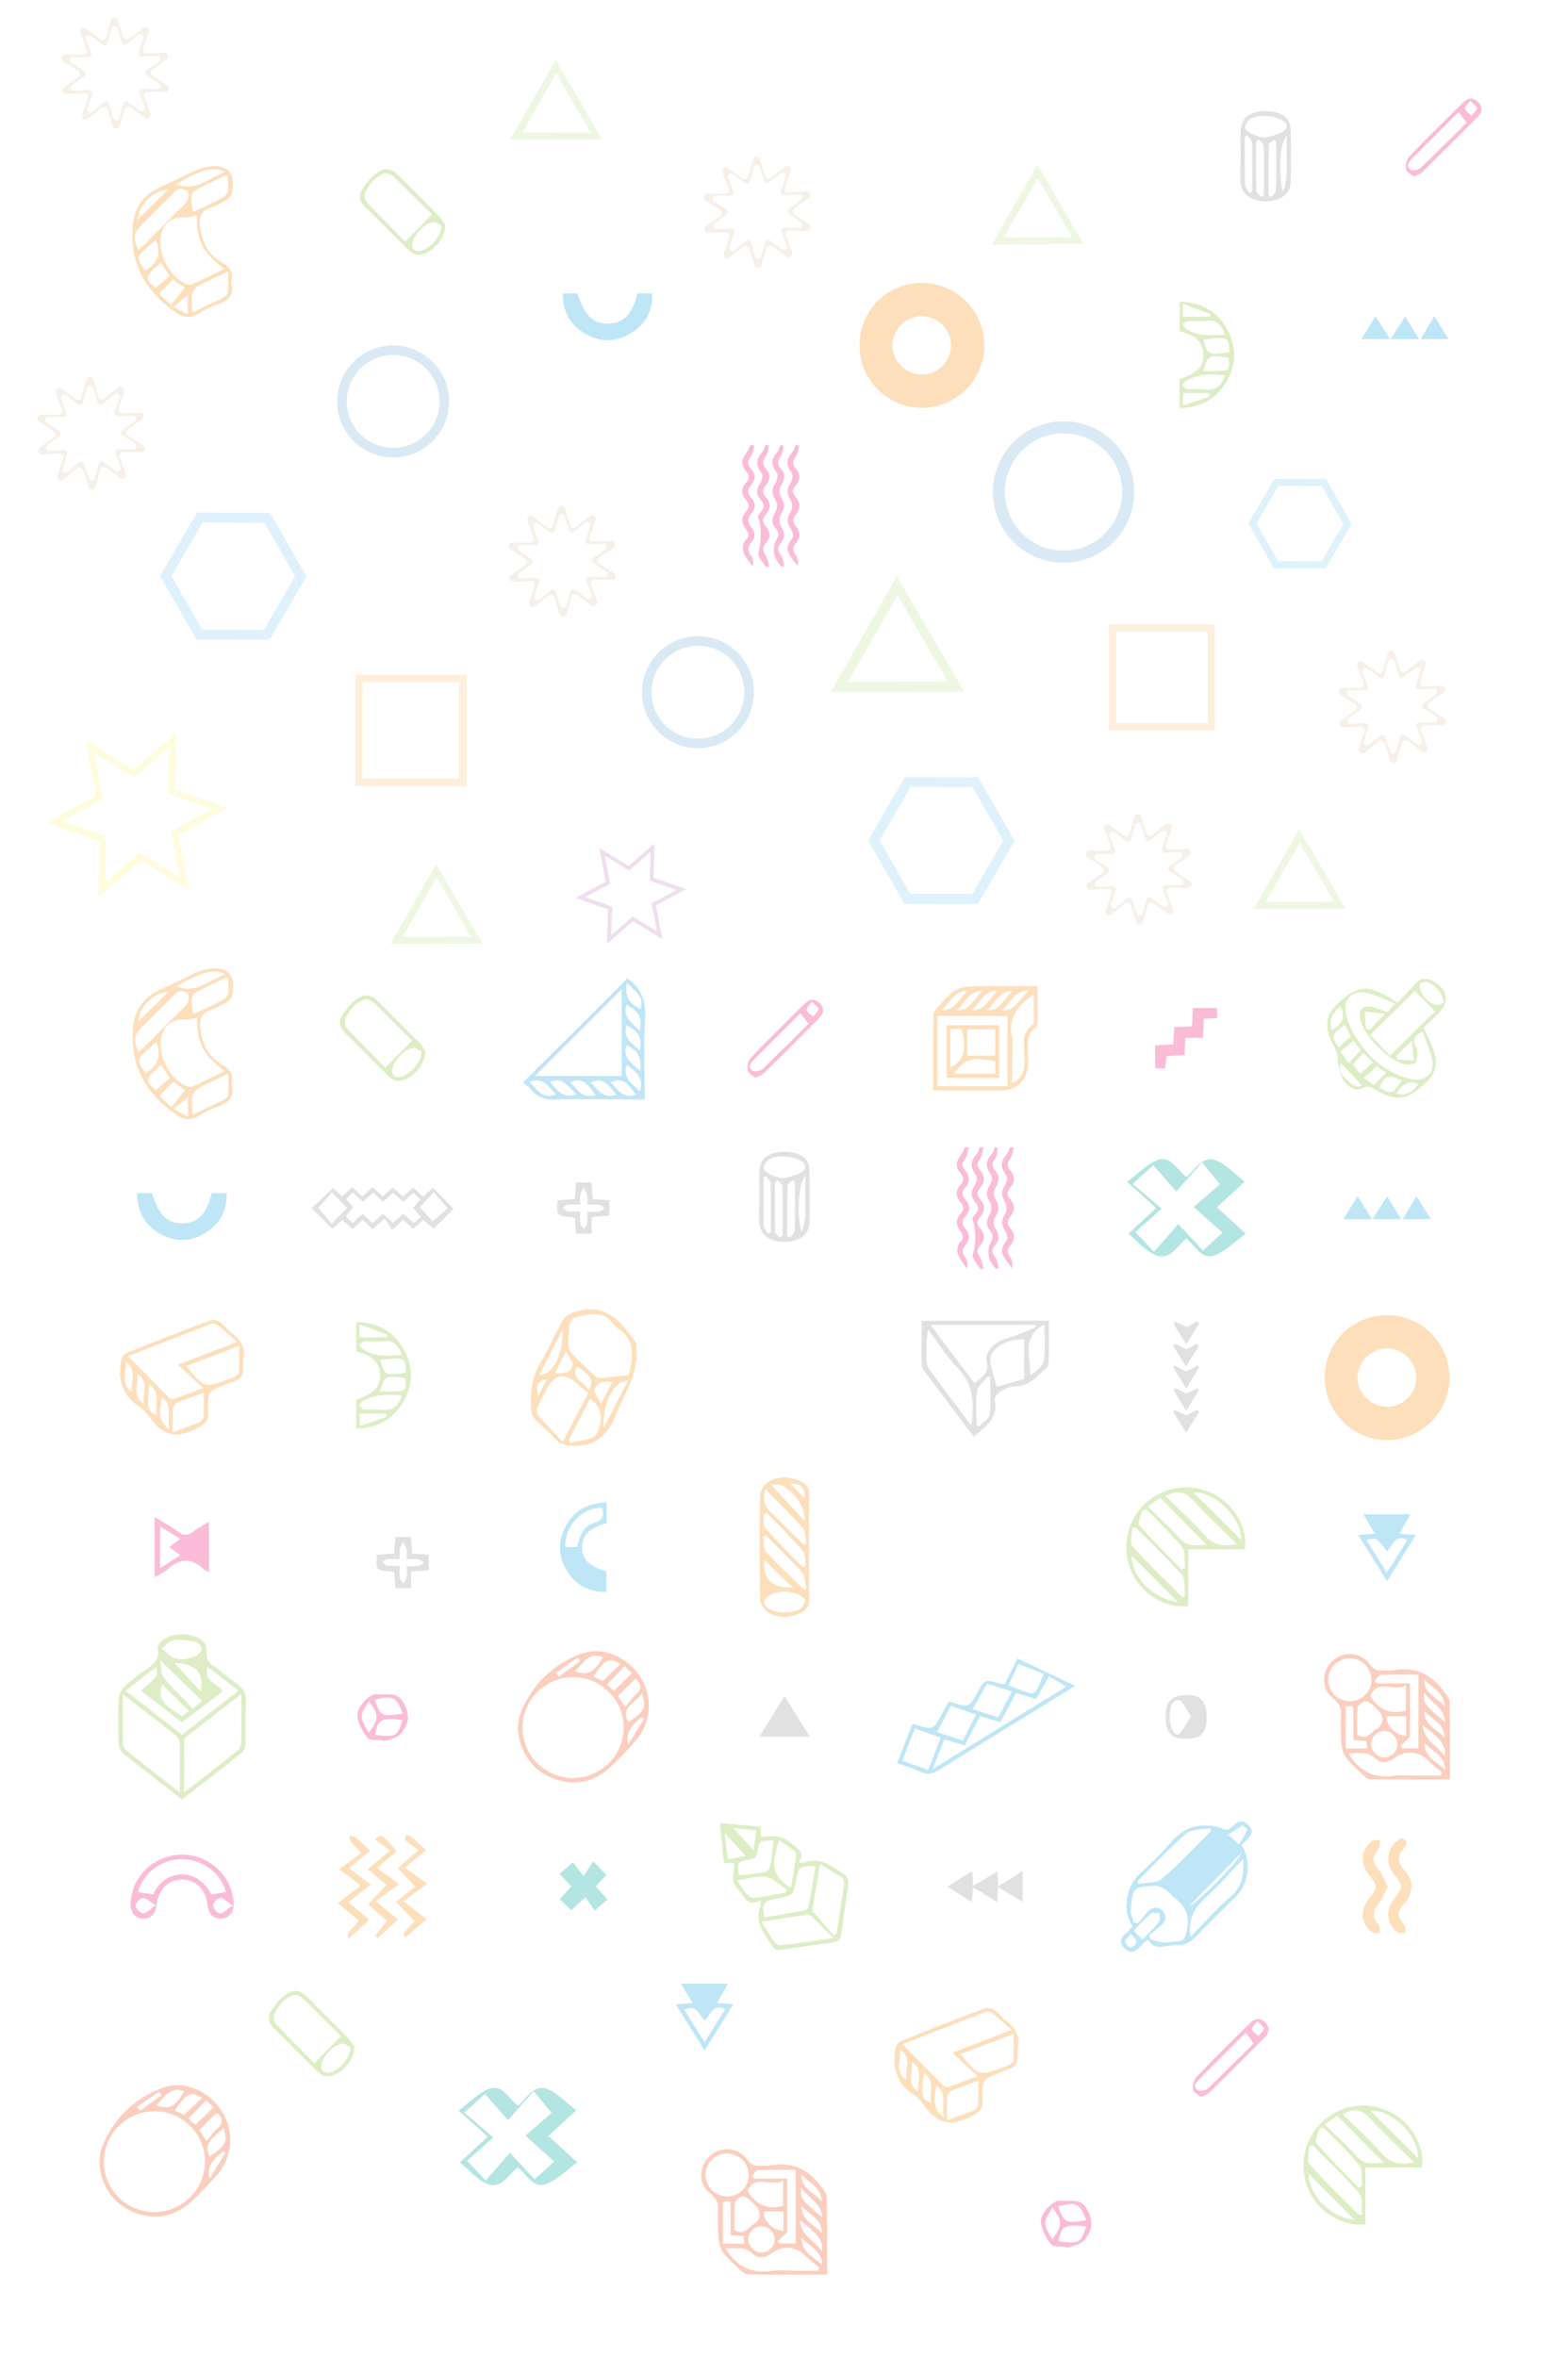 <?xml version="1.0" encoding="utf-8"?>
<!-- Generator: Adobe Illustrator 19.0.0, SVG Export Plug-In . SVG Version: 6.00 Build 0)  -->
<svg version="1.1" id="Layer_1" xmlns="http://www.w3.org/2000/svg" xmlns:xlink="http://www.w3.org/1999/xlink" x="0px" y="0px"
	 viewBox="0 0 898.6 1350.5" style="enable-background:new 0 0 898.6 1350.5;" xml:space="preserve">
<rect x="0" y="0" width="898.6" height="1350.5" fill="#333333" stroke="none"/>
<style type="text/css">
	.st0{fill:#FFFFFF;}
	.st1{opacity:0.3;}
	.st2{opacity:0.5;fill:#F7931E;}
	.st3{opacity:0.5;fill:#0071BC;}
	.st4{opacity:0.5;fill:#29ABE2;}
	.st5{opacity:0.5;fill:#8CC63F;}
	.st6{opacity:0.5;fill:#FCEE21;}
	.st7{opacity:0.5;fill:#93278F;}
	.st8{opacity:0.5;fill:#C69C6D;}
	.st9{fill:#F7931E;}
	.st10{fill:#8CC63F;}
	.st11{fill:#F15A24;}
	.st12{fill:#29ABE2;}
	.st13{fill:#00A99D;}
	.st14{fill:#999999;}
	.st15{fill:#ED1E79;}
</style>
<rect id="XMLID_1_" class="st0" width="800" height="600"/>
<rect id="XMLID_28_" class="st0" width="898.6" height="1350.5"/>
<g id="XMLID_2_" class="st1">
	<path id="XMLID_34_" class="st2" d="M203.6,386.6v63.8h63.8v-63.8H203.6z M263,446h-55.1v-55.1H263V446z"/>
	<path id="XMLID_57_" class="st2" d="M635.5,357.8v60.7h60.7v-60.7H635.5z M692.1,414.3h-52.4V362h52.4V414.3z"/>
	<path id="XMLID_37_" class="st3" d="M609.5,241.4c-22.4,0-40.5,18.1-40.5,40.5c0,22.4,18.1,40.5,40.5,40.5s40.5-18.1,40.5-40.5
		C650,259.5,631.9,241.4,609.5,241.4z M609.5,315.5c-18.6,0-33.6-15-33.6-33.6c0-18.6,15-33.6,33.6-33.6s33.6,15,33.6,33.6
		C643.1,300.4,628.1,315.5,609.5,315.5z"/>
	<path id="XMLID_30_" class="st3" d="M400,364.5c-17.7,0-32.1,14.4-32.1,32.1c0,17.7,14.4,32.1,32.1,32.1s32.1-14.4,32.1-32.1
		C432.1,378.9,417.7,364.5,400,364.5z M400,423.2c-14.7,0-26.6-11.9-26.6-26.6c0-14.7,11.9-26.6,26.6-26.6s26.6,11.9,26.6,26.6
		C426.6,411.3,414.7,423.2,400,423.2z"/>
	<path id="XMLID_79_" class="st3" d="M225.3,197.9c-17.7,0-32.1,14.4-32.1,32.1s14.4,32.1,32.1,32.1s32.1-14.4,32.1-32.1
		S243,197.9,225.3,197.9z M225.3,256.6c-14.7,0-26.6-11.9-26.6-26.6c0-14.7,11.9-26.6,26.6-26.6s26.6,11.9,26.6,26.6
		C251.9,244.7,240,256.6,225.3,256.6z"/>
	<path id="XMLID_40_" class="st4" d="M560.6,445.3l-42-0.1l-21.1,36.3l20.9,36.4l42,0.1l21.1-36.3L560.6,445.3z M557.1,512.2
		l-35.4-0.1l-17.6-30.7l17.8-30.6l35.4,0.1l17.6,30.7L557.1,512.2z"/>
	<path id="XMLID_73_" class="st4" d="M154.8,293.8l-42-0.1L91.7,330l20.9,36.4l42,0.1l21.1-36.3L154.8,293.8z M151.3,360.8
		l-35.4-0.1L98.3,330l17.8-30.6l35.4,0.1l17.6,30.7L151.3,360.8z"/>
	<path id="XMLID_69_" class="st4" d="M759.9,274.4l-29.6-0.1l-14.9,25.6l14.7,25.7l29.6,0.1l14.9-25.6L759.9,274.4z M757.4,321.6
		l-24.9-0.1l-12.4-21.6l12.5-21.5l24.9,0.1l12.4,21.6L757.4,321.6z"/>
	<path id="XMLID_43_" class="st5" d="M514,330.2l-38,66.4l76.6-0.3L514,330.2z M514.4,341.1l28.8,49.4l-57.2,0.2L514.4,341.1z"/>
	<path id="XMLID_51_" class="st5" d="M744.6,475.2l-26.1,45.6l52.6-0.2L744.6,475.2z M744.9,482.8l19.7,33.9l-39.2,0.1L744.9,482.8z
		"/>
	<path id="XMLID_144_" class="st5" d="M594.5,94.4l-26.1,45.6l52.6-0.2L594.5,94.4z M594.7,102l19.7,33.9l-39.2,0.1L594.7,102z"/>
	<path id="XMLID_3_" class="st5" d="M318.5,34.4L292.4,80l52.6-0.2L318.5,34.4z M318.8,42l19.7,33.9L299.3,76L318.8,42z"/>
	<path id="XMLID_63_" class="st5" d="M249.9,495.2l-26.1,45.6l52.6-0.2L249.9,495.2z M250.2,502.7l19.7,33.9l-39.2,0.1L250.2,502.7z
		"/>
	<path id="XMLID_46_" class="st6" d="M130.6,462.9l-30.5-10.6l0.9-32.3L76.5,441l-27.5-16.9l6.1,31.8l-28.4,15.4l30.5,10.6
		l-0.9,32.3l24.5-21.1l27.5,16.9l-6.1-31.8L130.6,462.9z M103.1,502.6l-22.8-14L60.1,506l0.7-26.7l-25.3-8.8l23.5-12.7l-5-26.3
		l22.8,14l20.2-17.5l-0.7,26.7l25.3,8.8l-23.5,12.7L103.1,502.6z"/>
	<path id="XMLID_66_" class="st7" d="M393.2,509.4l-18.6-6.5l0.5-19.7l-14.9,12.9l-16.8-10.3l3.7,19.3l-17.3,9.4l18.6,6.5l-0.5,19.7
		l14.9-12.9l16.8,10.3l-3.7-19.3L393.2,509.4z M376.5,533.6l-13.9-8.5l-12.3,10.6l0.5-16.3l-15.4-5.4l14.3-7.7l-3.1-16l13.9,8.5
		l12.3-10.6l-0.5,16.3l15.4,5.4l-14.3,7.7L376.5,533.6z"/>
	<path id="XMLID_49_" class="st8" d="M681.9,504.9l-8.3-5.5c-1.2-0.8-1.3-2.6-0.1-3.5l8.1-5.8c1.7-1.2,0.8-3.9-1.3-3.8l-10,0.5
		c-1.5,0.1-2.6-1.4-2.1-2.8l3.2-9.5c0.7-2-1.7-3.6-3.3-2.3l-7.8,6.2c-1.2,0.9-2.9,0.4-3.3-1l-3-9.5c-0.6-2-3.5-2-4,0.1l-2.6,9.6
		c-0.4,1.4-2.1,2-3.3,1.1l-8-5.9c-1.7-1.3-4,0.5-3.2,2.4l3.5,9.3c0.5,1.4-0.5,2.9-2,2.9l-10-0.1c-2.1,0-2.9,2.7-1.2,3.9l8.3,5.5
		c1.2,0.8,1.3,2.6,0.1,3.5l-8.1,5.8c-1.7,1.2-0.8,3.9,1.3,3.8l10-0.5c1.5-0.1,2.6,1.4,2.1,2.8l-3.2,9.5c-0.7,2,1.7,3.6,3.3,2.3
		l7.8-6.2c1.2-0.9,2.9-0.4,3.3,1l3,9.5c0.6,2,3.5,2,4-0.1l2.6-9.6c0.4-1.4,2.1-2,3.3-1.1l8,5.9c1.7,1.3,4-0.5,3.2-2.4l-3.5-9.3
		c-0.5-1.4,0.5-2.9,2-2.9l10,0.1C682.9,508.7,683.7,506,681.9,504.9z M676.4,507.1l-8.4-0.1c-1.3,0-2.1,1.2-1.7,2.4l3,7.9
		c0.6,1.7-1.3,3.1-2.7,2.1l-6.8-5c-1-0.7-2.4-0.2-2.8,1l-2.2,8.1c-0.5,1.7-2.9,1.8-3.4,0.1l-2.5-8c-0.4-1.2-1.8-1.6-2.8-0.9
		l-6.6,5.3c-1.4,1.1-3.4-0.3-2.8-2l2.7-8c0.4-1.2-0.5-2.4-1.8-2.3l-8.4,0.4c-1.8,0.1-2.6-2.2-1.1-3.2l6.9-4.9c1-0.7,1-2.2-0.1-2.9
		l-7-4.6c-1.5-1-0.8-3.3,1-3.3l8.4,0.1c1.3,0,2.1-1.2,1.7-2.4l-3-7.9c-0.6-1.7,1.3-3.1,2.7-2.1l6.8,5c1,0.7,2.4,0.2,2.8-1l2.2-8.1
		c0.5-1.7,2.9-1.8,3.4-0.1l2.5,8c0.4,1.2,1.8,1.6,2.8,0.9l6.6-5.3c1.4-1.1,3.4,0.3,2.8,2l-2.7,8c-0.4,1.2,0.5,2.4,1.8,2.3l8.4-0.4
		c1.8-0.1,2.6,2.2,1.1,3.2l-6.9,4.9c-1,0.7-1,2.2,0.1,2.9l7,4.6C678.8,504.8,678.1,507.1,676.4,507.1z"/>
	<path id="XMLID_54_" class="st8" d="M351.9,328.5l-8.4-5.5c-1.2-0.8-1.3-2.6-0.1-3.5l8.2-5.8c1.7-1.2,0.8-4-1.3-3.9l-10.1,0.5
		c-1.5,0.1-2.6-1.4-2.1-2.8l3.2-9.5c0.7-2-1.7-3.7-3.3-2.3l-7.9,6.3c-1.2,0.9-2.9,0.4-3.4-1l-3-9.6c-0.6-2-3.5-2-4.1,0.1L317,301
		c-0.4,1.4-2.1,2-3.3,1.1l-8.1-6c-1.7-1.3-4,0.5-3.3,2.5l3.5,9.4c0.5,1.4-0.5,2.9-2,2.9l-10.1-0.1c-2.1,0-3,2.7-1.2,3.9l8.4,5.5
		c1.2,0.8,1.3,2.6,0.1,3.5l-8.2,5.8c-1.7,1.2-0.8,4,1.3,3.9l10.1-0.5c1.5-0.1,2.6,1.4,2.1,2.8l-3.2,9.5c-0.7,2,1.7,3.7,3.3,2.3
		l7.9-6.3c1.2-0.9,2.9-0.4,3.4,1l3,9.6c0.6,2,3.5,2,4.1-0.1l2.7-9.7c0.4-1.4,2.1-2,3.3-1.1l8.1,6c1.7,1.3,4-0.5,3.3-2.5l-3.5-9.4
		c-0.5-1.4,0.5-2.9,2-2.9l10.1,0.1C352.9,332.4,353.7,329.7,351.9,328.5z M346.3,330.7l-8.5-0.1c-1.3,0-2.1,1.2-1.7,2.4l3,7.9
		c0.6,1.7-1.3,3.1-2.7,2.1l-6.8-5.1c-1-0.8-2.5-0.2-2.8,1l-2.3,8.2c-0.5,1.7-2.9,1.8-3.4,0.1l-2.5-8.1c-0.4-1.2-1.8-1.7-2.8-0.9
		l-6.6,5.3c-1.4,1.1-3.4-0.3-2.8-2l2.7-8.1c0.4-1.2-0.5-2.4-1.8-2.4l-8.5,0.4c-1.8,0.1-2.6-2.2-1.1-3.3l6.9-4.9c1-0.7,1-2.3-0.1-3
		l-7.1-4.7c-1.5-1-0.8-3.3,1-3.3l8.5,0.1c1.3,0,2.1-1.2,1.7-2.4l-3-7.9c-0.6-1.7,1.3-3.1,2.7-2.1l6.8,5.1c1,0.8,2.5,0.2,2.8-1
		l2.3-8.2c0.5-1.7,2.9-1.8,3.4-0.1l2.5,8.1c0.4,1.2,1.8,1.7,2.8,0.9l6.6-5.3c1.4-1.1,3.4,0.3,2.8,2l-2.7,8.1
		c-0.4,1.2,0.5,2.4,1.8,2.4l8.5-0.4c1.8-0.1,2.6,2.2,1.1,3.3l-6.9,4.9c-1,0.7-1,2.3,0.1,3l7.1,4.7
		C348.8,328.4,348.1,330.7,346.3,330.7z"/>
	<path id="XMLID_6_" class="st8" d="M95.8,48.9l-8.4-5.5c-1.2-0.8-1.3-2.6-0.1-3.5l8.2-5.8c1.7-1.2,0.8-4-1.3-3.9l-10.1,0.5
		c-1.5,0.1-2.6-1.4-2.1-2.8l3.2-9.5c0.7-2-1.7-3.7-3.3-2.3L74,22.2c-1.2,0.9-2.9,0.4-3.4-1l-3-9.6c-0.6-2-3.5-2-4.1,0.1l-2.7,9.7
		c-0.4,1.4-2.1,2-3.3,1.1l-8.1-6c-1.7-1.3-4,0.5-3.3,2.5l3.5,9.4c0.5,1.4-0.5,2.9-2,2.9l-10.1-0.1c-2.1,0-3,2.7-1.2,3.9l8.4,5.5
		c1.2,0.8,1.3,2.6,0.1,3.5L36.8,50c-1.7,1.2-0.8,4,1.3,3.9l10.1-0.5c1.5-0.1,2.6,1.4,2.1,2.8l-3.2,9.5c-0.7,2,1.7,3.7,3.3,2.3
		l7.9-6.3c1.2-0.9,2.9-0.4,3.4,1l3,9.6c0.6,2,3.5,2,4.1-0.1l2.7-9.7c0.4-1.4,2.1-2,3.3-1.1l8.1,6c1.7,1.3,4-0.5,3.3-2.5l-3.5-9.4
		c-0.5-1.4,0.5-2.9,2-2.9l10.1,0.1C96.7,52.8,97.6,50.1,95.8,48.9z M90.2,51.1L81.7,51c-1.3,0-2.1,1.2-1.7,2.4l3,7.9
		c0.6,1.7-1.3,3.1-2.7,2.1l-6.8-5.1c-1-0.8-2.5-0.2-2.8,1l-2.3,8.2c-0.5,1.7-2.9,1.8-3.4,0.1l-2.5-8.1c-0.4-1.2-1.8-1.7-2.8-0.9
		L52.9,64c-1.4,1.1-3.4-0.3-2.8-2l2.7-8.1c0.4-1.2-0.5-2.4-1.8-2.4L42.5,52c-1.8,0.1-2.6-2.2-1.1-3.3l6.9-4.9c1-0.7,1-2.3-0.1-3
		l-7.1-4.7c-1.5-1-0.8-3.3,1-3.3l8.5,0.1c1.3,0,2.1-1.2,1.7-2.4l-3-7.9c-0.6-1.7,1.3-3.1,2.7-2.1l6.8,5.1c1,0.8,2.5,0.2,2.8-1
		l2.3-8.2c0.5-1.7,2.9-1.8,3.4-0.1l2.5,8.1c0.4,1.2,1.8,1.7,2.8,0.9l6.6-5.3c1.4-1.1,3.4,0.3,2.8,2L79.6,30
		c-0.4,1.2,0.5,2.4,1.8,2.4l8.5-0.4c1.8-0.1,2.6,2.2,1.1,3.3L84,40.2c-1,0.7-1,2.3,0.1,3l7.1,4.7C92.7,48.8,92,51.1,90.2,51.1z"/>
	<path id="XMLID_141_" class="st8" d="M463.7,128.4l-8.4-5.5c-1.2-0.8-1.3-2.6-0.1-3.5l8.2-5.8c1.7-1.2,0.8-4-1.3-3.9l-10.1,0.5
		c-1.5,0.1-2.6-1.4-2.1-2.8l3.2-9.5c0.7-2-1.7-3.7-3.3-2.3l-7.9,6.3c-1.2,0.9-2.9,0.4-3.4-1l-3-9.6c-0.6-2-3.5-2-4.1,0.1l-2.7,9.7
		c-0.4,1.4-2.1,2-3.3,1.1l-8.1-6c-1.7-1.3-4,0.5-3.3,2.5l3.5,9.4c0.5,1.4-0.5,2.9-2,2.9l-10.1-0.1c-2.1,0-3,2.7-1.2,3.9l8.4,5.5
		c1.2,0.8,1.3,2.6,0.1,3.5l-8.2,5.8c-1.7,1.2-0.8,4,1.3,3.9l10.1-0.5c1.5-0.1,2.6,1.4,2.1,2.8l-3.2,9.5c-0.7,2,1.7,3.7,3.3,2.3
		l7.9-6.3c1.2-0.9,2.9-0.4,3.4,1l3,9.6c0.6,2,3.5,2,4.1-0.1l2.7-9.7c0.4-1.4,2.1-2,3.3-1.1l8.1,6c1.7,1.3,4-0.5,3.3-2.5l-3.5-9.4
		c-0.5-1.4,0.5-2.9,2-2.9l10.1,0.1C464.6,132.3,465.5,129.5,463.7,128.4z M458.1,130.6l-8.5-0.1c-1.3,0-2.1,1.2-1.7,2.4l3,7.9
		c0.6,1.7-1.3,3.1-2.7,2.1l-6.8-5.1c-1-0.8-2.5-0.2-2.8,1l-2.3,8.2c-0.5,1.7-2.9,1.8-3.4,0.1l-2.5-8.1c-0.4-1.2-1.8-1.7-2.8-0.9
		l-6.6,5.3c-1.4,1.1-3.4-0.3-2.8-2l2.7-8.1c0.4-1.2-0.5-2.4-1.8-2.4l-8.5,0.4c-1.8,0.1-2.6-2.2-1.1-3.3l6.9-4.9c1-0.7,1-2.3-0.1-3
		l-7.1-4.7c-1.5-1-0.8-3.3,1-3.3l8.5,0.1c1.3,0,2.1-1.2,1.7-2.4l-3-7.9c-0.6-1.7,1.3-3.1,2.7-2.1l6.8,5.1c1,0.8,2.5,0.2,2.8-1
		l2.3-8.2c0.5-1.7,2.9-1.8,3.4-0.1l2.5,8.1c0.4,1.2,1.8,1.7,2.8,0.9l6.6-5.3c1.4-1.1,3.4,0.3,2.8,2l-2.7,8.1
		c-0.4,1.2,0.5,2.4,1.8,2.4l8.5-0.4c1.8-0.1,2.6,2.2,1.1,3.3l-6.9,4.9c-1,0.7-1,2.3,0.1,3l7.1,4.7
		C460.6,128.3,459.9,130.6,458.1,130.6z"/>
	<path id="XMLID_60_" class="st8" d="M827.7,411.7l-8.5-5.6c-1.3-0.8-1.3-2.7-0.1-3.5l8.2-5.9c1.7-1.2,0.8-4-1.3-3.9l-10.1,0.5
		c-1.5,0.1-2.6-1.4-2.1-2.8l3.2-9.6c0.7-2-1.7-3.7-3.4-2.4l-7.9,6.3c-1.2,0.9-2.9,0.4-3.4-1l-3-9.7c-0.6-2-3.5-2-4.1,0.1l-2.7,9.8
		c-0.4,1.5-2.1,2-3.3,1.2l-8.1-6c-1.7-1.3-4,0.5-3.3,2.5l3.6,9.5c0.5,1.4-0.5,2.9-2,2.9l-10.1-0.1c-2.1,0-3,2.8-1.2,3.9l8.5,5.6
		c1.3,0.8,1.3,2.7,0.1,3.5l-8.2,5.9c-1.7,1.2-0.8,4,1.3,3.9l10.1-0.5c1.5-0.1,2.6,1.4,2.1,2.8l-3.2,9.6c-0.7,2,1.7,3.7,3.4,2.4
		l7.9-6.3c1.2-0.9,2.9-0.4,3.4,1l3,9.7c0.6,2,3.5,2,4.1-0.1l2.7-9.8c0.4-1.5,2.1-2,3.3-1.2l8.1,6c1.7,1.3,4-0.5,3.3-2.5l-3.6-9.5
		c-0.5-1.4,0.5-2.9,2-2.9l10.1,0.1C828.6,415.7,829.5,412.9,827.7,411.7z M822,413.9l-8.5-0.1c-1.3,0-2.2,1.3-1.7,2.4l3,8
		c0.6,1.7-1.3,3.2-2.8,2.1l-6.9-5.1c-1-0.8-2.5-0.3-2.8,1l-2.3,8.2c-0.5,1.7-2.9,1.8-3.5,0.1l-2.6-8.1c-0.4-1.2-1.9-1.7-2.9-0.9
		l-6.7,5.3c-1.4,1.1-3.4-0.3-2.8-2l2.7-8.1c0.4-1.2-0.5-2.4-1.8-2.4l-8.5,0.4c-1.8,0.1-2.6-2.2-1.1-3.3l7-5c1-0.7,1-2.3-0.1-3
		l-7.1-4.7c-1.5-1-0.8-3.3,1-3.3l8.5,0.1c1.3,0,2.2-1.3,1.7-2.4l-3-8c-0.6-1.7,1.3-3.2,2.8-2.1l6.9,5.1c1,0.8,2.5,0.3,2.8-1l2.3-8.2
		c0.5-1.7,2.9-1.8,3.5-0.1l2.6,8.1c0.4,1.2,1.9,1.7,2.9,0.9l6.7-5.3c1.4-1.1,3.4,0.3,2.8,2l-2.7,8.1c-0.4,1.2,0.5,2.4,1.8,2.4
		l8.5-0.4c1.8-0.1,2.6,2.2,1.1,3.3l-7,5c-1,0.7-1,2.3,0.1,3l7.1,4.7C824.5,411.6,823.8,414,822,413.9z"/>
	<path id="XMLID_76_" class="st8" d="M81.9,255.2l-8.5-5.6c-1.3-0.8-1.3-2.7-0.1-3.5l8.2-5.9c1.7-1.2,0.8-4-1.3-3.9l-10.1,0.5
		c-1.5,0.1-2.6-1.4-2.1-2.8l3.2-9.6c0.7-2-1.7-3.7-3.4-2.4l-7.9,6.3c-1.2,0.9-2.9,0.4-3.4-1l-3-9.7c-0.6-2-3.5-2-4.1,0.1l-2.7,9.8
		c-0.4,1.5-2.1,2-3.3,1.2l-8.1-6c-1.7-1.3-4,0.5-3.3,2.5l3.6,9.5c0.5,1.4-0.5,2.9-2,2.9l-10.1-0.1c-2.1,0-3,2.8-1.2,3.9l8.5,5.6
		c1.3,0.8,1.3,2.7,0.1,3.5l-8.2,5.9c-1.7,1.2-0.8,4,1.3,3.9l10.1-0.5c1.5-0.1,2.6,1.4,2.1,2.8l-3.2,9.6c-0.7,2,1.7,3.7,3.4,2.4
		l7.9-6.3c1.2-0.9,2.9-0.4,3.4,1l3,9.7c0.6,2,3.5,2,4.1-0.1l2.7-9.8c0.4-1.5,2.1-2,3.3-1.2l8.1,6c1.7,1.3,4-0.5,3.3-2.5l-3.6-9.5
		c-0.5-1.4,0.5-2.9,2-2.9l10.1,0.1C82.9,259.2,83.7,256.4,81.9,255.2z M76.3,257.4l-8.5-0.1c-1.3,0-2.2,1.3-1.7,2.4l3,8
		c0.6,1.7-1.3,3.2-2.8,2.1l-6.9-5.1c-1-0.8-2.5-0.3-2.8,1l-2.3,8.2c-0.5,1.7-2.9,1.8-3.5,0.1l-2.6-8.1c-0.4-1.2-1.9-1.7-2.9-0.9
		l-6.7,5.3c-1.4,1.1-3.4-0.3-2.8-2l2.7-8.1c0.4-1.2-0.5-2.4-1.8-2.4l-8.5,0.4c-1.8,0.1-2.6-2.2-1.1-3.3l7-5c1-0.7,1-2.3-0.1-3
		l-7.1-4.7c-1.5-1-0.8-3.3,1-3.3l8.5,0.1c1.3,0,2.2-1.3,1.7-2.4l-3-8c-0.6-1.7,1.3-3.2,2.8-2.1l6.9,5.1c1,0.8,2.5,0.3,2.8-1l2.3-8.2
		c0.5-1.7,2.9-1.8,3.5-0.1l2.6,8.1c0.4,1.2,1.9,1.7,2.9,0.9l6.7-5.3c1.4-1.1,3.4,0.3,2.8,2l-2.7,8.1c-0.4,1.2,0.5,2.4,1.8,2.4
		l8.5-0.4c1.8-0.1,2.6,2.2,1.1,3.3l-7,5c-1,0.7-1,2.3,0.1,3l7.1,4.7C78.8,255.1,78.1,257.5,76.3,257.4z"/>
	<path id="XMLID_1395_" class="st9" d="M794.6,753.5c19.8-0.1,35.9,15.7,36.1,35.5c0.2,19.7-15.9,36-35.5,36.1
		c-19.7,0.1-35.9-15.9-36-35.6C759,769.6,774.9,753.6,794.6,753.5z M794.4,806c9.2,0.3,16.8-6.9,17.2-16.1c0.4-9.1-6.9-16.9-16-17.3
		c-9.3-0.4-17.3,7-17.6,16.4C777.8,797.9,785.3,805.7,794.4,806z"/>
	<path id="XMLID_87_" class="st9" d="M528,162.1c19.8-0.1,35.9,15.7,36.1,35.5c0.2,19.7-15.9,36-35.5,36.1
		c-19.7,0.1-35.9-15.9-36-35.6C492.4,178.2,508.2,162.2,528,162.1z M527.8,214.6c9.2,0.3,16.8-6.9,17.2-16.1
		c0.4-9.1-6.9-16.9-16-17.3c-9.3-0.4-17.3,7-17.6,16.4C511.2,206.5,518.7,214.3,527.8,214.6z"/>
	<path id="XMLID_1386_" class="st10" d="M104.3,1031c-11.5-9-22.7-17.5-33.6-26.3c-1.5-1.2-2.7-3.9-2.7-5.9
		c-0.3-8.6-0.4-17.2,0.1-25.7c0.1-2.5,1.8-5.4,3.6-7.1c3.8-3.6,8.1-6.8,12.4-9.8c4.1-2.8,7.5-5.8,6.3-11.4c-0.1-0.5,0.1-1.1,0.2-1.6
		c1.4-4.6,9.1-7.7,16.6-6.6c7.8,1.1,11.4,4,11.2,10.1c-0.1,3.5,1,5.7,3.8,7.6c4.3,3,8.2,6.8,12.6,9.6c4.7,3,6.5,6.6,6.1,12.1
		c-0.5,7.6,0,15.3-0.2,23c-0.1,1.8-0.8,4.1-2,5.1C127.4,1013.2,116,1021.9,104.3,1031z M138.3,970.6c-11.2,8.7-21.4,16.6-31.5,24.5
		c-0.6,0.5-1.2,1.5-1.2,2.3c-0.1,9.5-0.1,19-0.1,29.6c10.9-8.5,20.8-16.2,30.6-24c1.2-1,2.1-3,2.1-4.6
		C138.4,989.6,138.3,980.9,138.3,970.6z M103.1,1027c0-10.4,0.1-19.3-0.1-28.2c0-1.6-1.4-3.7-2.7-4.8c-6.5-5.3-13.2-10.4-19.8-15.5
		c-3.1-2.4-6.2-4.7-10.1-7.7c0,10.3-0.1,19.4,0.1,28.5c0,1.1,0.7,2.6,1.5,3.2C81.9,1010.5,91.9,1018.3,103.1,1027z M119,955
		c-2.6,8.7,5.9,9.1,8.6,14c-7.7,5.9-15.4,11.8-23.3,17.8c-8-6.2-15.7-12.1-23.6-18.1c9.8-8.3,9.8-8.3,8.8-13.7
		C83.7,959.6,78,964,72,968.7c11.1,8.7,21.6,16.8,32.3,25.2c10.7-8.4,21.4-16.7,32.3-25.2C130.4,963.9,125,959.7,119,955z
		 M105,950.8c2-0.6,4.9-1,7.5-2.2c1.4-0.7,3.1-2.6,3.1-3.9c0-1.3-1.7-3.5-3.1-3.8c-4.1-0.9-8.5-1.8-12.7-1.3
		c-2.6,0.3-4.8,3.1-7.2,4.9c2.2,1.8,4.3,3.8,6.7,5.3C100.6,950.6,102.5,950.4,105,950.8z M91.8,951.1c0.8,4.2,0.4,8.1,2.2,10.2
		c5,6.2,10.8,11.7,16.5,17.6c2.4-1.9,3.9-3.1,5.4-4.3C108,967,100.6,959.7,91.8,951.1z M100,952.8c4.9,5.3,10,10.8,15.1,16.4
		C117.2,958.4,112.2,953.2,100,952.8z M93.1,965.2c-4,10.7,5.1,13.3,11.2,18.3c1.5-1.2,2.8-2.2,4-3.2
		C103.1,975.1,98.1,970.2,93.1,965.2z"/>
	<path id="XMLID_1371_" class="st11" d="M830.9,1019.5c-15.7,0-30.6,0.1-45.5-0.1c-1.4,0-3-1.2-4.1-2.3c-12.9-12-12.9-12-12.9-29.8
		c0-1.1-0.1-2.2,0-3.3c0.5-4.5-0.4-7.9-4.6-11.1c-6.8-5.2-6.4-15.4-0.3-21.2c6.3-5.9,16.4-5.3,21.6,1.9c2,2.7,3.9,3.9,7.2,3.5
		c2-0.2,4.1,0.3,6-0.1c12.9-2.5,22.5,2.6,29.8,12.9c1.1,1.6,2.6,3.4,2.6,5.1C831,989.6,830.9,1004.1,830.9,1019.5z M773.8,974.7
		c6.7-0.1,12.2-5.5,12.2-12.2c0-6.8-5.8-12.5-12.6-12.4c-6.9,0.1-12.5,6-12.2,12.8C761.5,969.6,767.1,974.8,773.8,974.7z
		 M772.8,1004.5c6.2,10.6,14.8,14.6,26.3,12.9c4.3-0.6,8.7-0.1,13.1-0.1c4.4,0,8.8,0,13.3,0c0.3-0.6,0.6-1.2,0.9-1.8
		c-2.9-2.5-5.9-4.8-8.6-7.4c-4.8-4.7-12.6-5.3-18-1.2c-3.7,2.8-8.2,3.9-11.5,0.7C783.4,1003,778.2,1004.7,772.8,1004.5z
		 M802.6,1000.4c0.3,0.4,0.7,0.9,1,1.3c3,0,6,0,9.3,0c0-14.1,0-28,0-42.2c-7.5,0-14.6-0.2-21.7,0.2c-1.2,0.1-2.2,2.2-3.3,3.3
		c0.3,0.5,0.7,1,1,1.5c6.3,0,12.6,0,19.1,0c0,11.2,0,21.8,0,30.7C805.5,997.6,804.1,999,802.6,1000.4z M805.7,980.1
		c0-4.5,0-8.8,0-14.5c-6.8,4-16-4.1-20.4,6C790.2,979.8,796.8,982.4,805.7,980.1z M777.8,993.8c5.7,3.8,7.8-1.6,11.2-3.3
		c3.4-1.8,4.3-6.4,1.8-9.4c-1.6-1.9-3.5-3.8-5.4-5.3c-0.9-0.7-2.8-1.4-3.6-1c-1.6,0.8-3.7,2.4-3.8,3.8
		C777.5,983.8,777.8,989.1,777.8,993.8z M793.5,1006.9c4.1-0.1,7.5-3.7,7.3-7.9c-0.2-4.1-3.8-7.4-8-7.2c-3.9,0.2-7.1,3.7-7.1,7.6
		C785.8,1003.4,789.5,1007,793.5,1006.9z M775.6,996.9c0-5.7,0-10.7,0-15.8c-0.1-4.1-0.1-4.1-4.4-3.2c0,8,0,15.9,0,23.9
		c4.2,0,8,0,12.2,0c-0.1-1.6-0.2-2.9-0.3-4.3C780.6,997.3,778.4,997.1,775.6,996.9z M805.9,983.3c-4.2,0-7.7,0-11.2,0
		c-0.5,5.4,5.5,11.3,11.2,11.1C805.9,990.9,805.9,987.3,805.9,983.3z M816.3,998.4c-0.2,8.5,7.4,11,11.9,15.8
		C828.3,1005.9,820.7,1003.4,816.3,998.4z M828.2,986.7c-0.2-8-7.6-10.6-12.2-17.1C815.8,976.2,815.8,976.2,828.2,986.7z
		 M827.9,977.8c-0.1-8.1-7.3-10.8-11.7-15.6C815.9,970.4,823.9,972.6,827.9,977.8z M827.9,995.8c0.1-8.2-7.3-10.7-11.7-15.6
		C816,988.5,823.8,990.8,827.9,995.8z M815.3,988.4c0.9,9.2,8.3,11.6,12.8,17.8C828.5,999.8,826,996.6,815.3,988.4z"/>
	<path id="XMLID_176_" class="st11" d="M474,1303.2c-15.7,0-30.6,0.1-45.5-0.1c-1.4,0-3-1.2-4.1-2.3c-12.9-12-12.9-12-12.9-29.8
		c0-1.1-0.1-2.2,0-3.3c0.5-4.5-0.4-7.9-4.6-11.1c-6.8-5.2-6.4-15.4-0.3-21.2c6.3-5.9,16.4-5.3,21.6,1.9c2,2.7,3.9,3.9,7.2,3.5
		c2-0.2,4.1,0.3,6-0.1c12.9-2.5,22.5,2.6,29.8,12.9c1.1,1.6,2.6,3.4,2.6,5.1C474.1,1273.3,474,1287.8,474,1303.2z M416.9,1258.4
		c6.7-0.1,12.2-5.5,12.2-12.2c0-6.8-5.8-12.5-12.6-12.4c-6.9,0.1-12.5,6-12.2,12.8C404.6,1253.2,410.2,1258.5,416.9,1258.4z
		 M415.9,1288.2c6.2,10.6,14.8,14.6,26.3,12.9c4.3-0.6,8.7-0.1,13.1-0.1c4.4,0,8.8,0,13.3,0c0.3-0.6,0.6-1.2,0.9-1.8
		c-2.9-2.5-5.9-4.8-8.6-7.4c-4.8-4.7-12.6-5.3-18-1.2c-3.7,2.8-8.2,3.9-11.5,0.7C426.5,1286.7,421.3,1288.4,415.9,1288.2z
		 M445.7,1284.1c0.3,0.4,0.7,0.9,1,1.3c3,0,6,0,9.3,0c0-14.1,0-28,0-42.2c-7.5,0-14.6-0.2-21.7,0.2c-1.2,0.1-2.2,2.2-3.3,3.3
		c0.3,0.5,0.7,1,1,1.5c6.3,0,12.6,0,19.1,0c0,11.2,0,21.8,0,30.7C448.6,1281.3,447.2,1282.7,445.7,1284.1z M448.8,1263.8
		c0-4.5,0-8.8,0-14.5c-6.8,4-16-4.1-20.4,6C433.3,1263.4,439.9,1266.1,448.8,1263.8z M420.9,1277.5c5.7,3.8,7.8-1.6,11.2-3.3
		c3.4-1.8,4.3-6.4,1.8-9.4c-1.6-1.9-3.5-3.8-5.4-5.3c-0.9-0.7-2.8-1.4-3.6-1c-1.6,0.8-3.7,2.4-3.8,3.8
		C420.6,1267.5,420.9,1272.8,420.9,1277.5z M436.6,1290.6c4.1-0.1,7.5-3.7,7.3-7.9c-0.2-4.1-3.8-7.4-8-7.2c-3.9,0.2-7.1,3.7-7.1,7.6
		C428.9,1287.1,432.6,1290.7,436.6,1290.6z M418.7,1280.6c0-5.7,0-10.7,0-15.8c-0.1-4.1-0.1-4.1-4.4-3.2c0,8,0,15.9,0,23.9
		c4.2,0,8,0,12.2,0c-0.1-1.6-0.2-2.9-0.3-4.3C423.7,1281,421.5,1280.8,418.7,1280.6z M449,1267c-4.2,0-7.7,0-11.2,0
		c-0.5,5.4,5.5,11.3,11.2,11.1C449,1274.6,449,1271,449,1267z M459.4,1282.1c-0.2,8.5,7.4,11,11.9,15.8
		C471.3,1289.6,463.8,1287,459.4,1282.1z M471.2,1270.4c-0.2-8-7.6-10.6-12.2-17.1C458.9,1259.9,458.9,1259.9,471.2,1270.4z
		 M471,1261.5c-0.1-8.1-7.3-10.8-11.7-15.6C459,1254,467,1256.3,471,1261.5z M471,1279.5c0.1-8.2-7.3-10.7-11.7-15.6
		C459.1,1272.2,466.9,1274.4,471,1279.5z M458.4,1272.1c0.9,9.2,8.3,11.6,12.8,17.8C471.6,1283.5,469.1,1280.2,458.4,1272.1z"/>
	<path id="XMLID_1358_" class="st12" d="M658.1,1111.3c-4.9,2.7-7.9,10.8-13.7,5c-5.8-5.8,2.5-8.7,4.6-12.9
		c-5.5-7.6-4.1-21.6,2.8-28.4c6.4-6.4,13.4-12.4,19.2-19.4c5.9-7.1,12.9-10.2,21.7-9.7c3.4,0.2,6.8,1.2,10.2,2.6
		c4-1,7.1-8.6,12.6-2.8c5,5.2-1.5,8.1-3.9,11.6c5.5,8.2,4.2,21.6-2.7,28.6c-7.8,7.9-15.8,15.6-23.5,23.6c-3,3.1-6.1,4.9-10.4,4.9
		c-2.2,0-4.4,0.2-6.5,0.6C664.2,1115.8,660.4,1115.9,658.1,1111.3z M649.8,1101.5c0.8,0.2,1.6,0.3,2.4,0.5c2-2.4,3.8-4.9,5.9-7.1
		c2.6-2.6,5.6-2.7,8.2,0c2.4,2.5,2,5.4-0.4,7.8c-2.3,2.2-4.9,4.1-7.4,6.1c0.3,0.8,0.7,1.7,1,2.5c2.5,0.5,5.1,1.4,7.7,1.6
		c2.3,0.2,4.7-0.6,7.1-0.6c3.9,0,4.8-1.8,5.7-5.5c2-8.2-0.1-14.5-6.9-19.4c-1.7-1.3-2.9-3.4-4.7-4.5c-2-1.2-4.4-2.5-6.6-2.4
		c-12.4,0.6-12.6,0.7-13.7,13.2C647.6,1096.1,649.1,1098.8,649.8,1101.5z M682.3,1109.7c7.9-8.1,14.9-16.2,23-23.1
		c6.5-5.5,7.5-12.1,7.2-21.6c-7.6,8-13.9,15.3-20.9,21.6C684.9,1092.6,680.7,1099.1,682.3,1109.7z M651.9,1077.9
		c0.2,0.5,0.4,1,0.5,1.5c4.6-0.9,10.4-0.3,13.4-2.9c10-8.5,19-18.3,28.3-27.5c-0.3-0.5-0.5-1-0.8-1.5c-4.6,0.9-10.5,0.4-13.6,3.1
		C670,1059,661.1,1068.7,651.9,1077.9z M681.5,1092.1c4.2-1.2,29.7-27.1,29.8-30.5C701.4,1071.8,691.4,1082.1,681.5,1092.1z
		 M654.6,1111.3c3.2-3.3,6.7-6.5,9.6-10.1c0.9-1.1,0.3-3.4,0.4-5.2c-1.8,0.2-4.1-0.3-5.2,0.6c-3.6,3-6.7,6.5-9.6,9.5
		C651.5,1107.9,652.9,1109.4,654.6,1111.3z M669.4,1080.5c-0.5-0.5-0.9-0.9-1.4-1.4c10.3-10.1,20.6-20.2,30.8-30.3
		c0.4,0.4,0.8,0.8,1.2,1.2C689.8,1060.2,679.6,1070.4,669.4,1080.5z M678.4,1089.3c-0.5-0.5-0.9-0.9-1.4-1.4
		c10.4-9.9,20.8-19.9,31.1-29.8c0.2,0.2,0.5,0.5,0.7,0.7C698.7,1069,688.5,1079.2,678.4,1089.3z M671.9,1082.9
		c-0.4-0.5-0.9-0.9-1.3-1.4c10.2-10.1,20.3-20.1,30.5-30.2c0.5,0.6,1.1,1.1,1.6,1.7C692.4,1062.9,682.2,1072.9,671.9,1082.9z
		 M675.4,1086.4c-0.5-0.5-0.9-0.9-1.4-1.4c10.2-10,20.4-20,30.6-30c0.2,0.2,0.4,0.4,0.6,0.6C695.3,1065.8,685.4,1076.1,675.4,1086.4
		z M710.1,1056.8c2-3.4,3.6-5.8,4.7-8.4c0.2-0.4-2.4-2.7-2.9-2.4c-2.6,1.3-4.9,3.1-8,5.2C706.2,1053.1,707.6,1054.5,710.1,1056.8z
		 M648.1,1107.9c-1.6,2.1-3.3,3.4-3.3,4.6c0.1,1.3,2,3.3,3.1,3.3c1.2,0,3.2-1.9,3.4-3.1C651.5,1111.5,649.7,1110.1,648.1,1107.9z"/>
	<path id="XMLID_1355_" class="st13" d="M679.9,674.3c5.4-4.4,9.2-12.6,17.2-9.4c5.7,2.3,10.2,7.5,16.2,12.1
		c-5.9,5.4-10.8,10-15.9,14.7c5.3,4.8,10.2,9.3,16.5,15.1c-6.7,4.9-11.5,10-17.5,12.3c-7.8,3.1-11.3-5.3-16.6-9.5
		c-5.4,4.4-9.5,13-17.8,9.4c-5.5-2.3-9.8-7.6-15.3-12.2c5.7-5.2,10.6-9.8,15.9-14.7c-5.4-4.9-10.4-9.4-16.7-15
		c6.6-4.9,11.4-10,17.3-12.4C671,661.7,674.4,670.3,679.9,674.3z M650.7,705.9c3.6,3.9,6.7,7.1,10.7,11.3c4.4-5,8.8-10.1,13.8-15.9
		c5.3,5.6,9.9,10.5,14.2,15.2c3.7-3.4,7-6.4,11.2-10.2c-5.3-4.8-10.3-9.2-16.5-14.8c5.7-5,10.9-9.4,15-13
		c-3.5-4.3-6.3-7.8-10.2-12.5c-5.1,5.7-9.5,10.7-14.8,16.6c-4.8-5.5-9.2-10.5-13.2-15c-4,3.6-7.3,6.6-11.8,10.7
		c5.5,4.7,10.6,9.1,16.6,14.2C660.2,697.5,655.2,702,650.7,705.9z"/>
	<path id="XMLID_122_" class="st13" d="M296.8,1206.4c5.4-4.4,9.2-12.6,17.2-9.4c5.7,2.3,10.2,7.5,16.2,12.1
		c-5.9,5.4-10.8,10-15.9,14.7c5.3,4.8,10.2,9.3,16.5,15.1c-6.7,4.9-11.5,10-17.5,12.3c-7.8,3.1-11.3-5.3-16.6-9.5
		c-5.4,4.4-9.5,13-17.8,9.4c-5.5-2.3-9.8-7.6-15.3-12.2c5.7-5.2,10.6-9.8,15.9-14.7c-5.4-4.9-10.4-9.4-16.7-15
		c6.6-4.9,11.4-10,17.3-12.4C288,1193.8,291.3,1202.4,296.8,1206.4z M267.7,1238c3.6,3.9,6.7,7.1,10.7,11.3
		c4.4-5,8.8-10.1,13.8-15.9c5.3,5.6,9.9,10.5,14.2,15.2c3.7-3.4,7-6.4,11.2-10.2c-5.3-4.8-10.3-9.2-16.5-14.8c5.7-5,10.9-9.4,15-13
		c-3.5-4.3-6.3-7.8-10.2-12.5c-5.1,5.7-9.5,10.7-14.8,16.6c-4.8-5.5-9.2-10.5-13.2-15c-4,3.6-7.3,6.6-11.8,10.7
		c5.5,4.7,10.6,9.1,16.6,14.2C277.1,1229.6,272.1,1234.1,267.7,1238z"/>
	<path id="XMLID_1345_" class="st10" d="M435.8,1088.9c-7.8,4.2-9.2-2.7-12.8-6.3c-4.6-4.6-2.3-9.8-2.2-15.1c-2,0-3.8,0-5.9,0
		c-0.8-7.6-1.5-15-2.3-23.1c8,0.8,15.5,1.5,23.4,2.2c0,2,0,3.7,0,5.9c6.2-0.8,12-1.3,17.1,3.3c3.5,3.2,8.6,5,4.8,11.1
		c1.2,0.3,1.8,0.6,2.2,0.5c9.6-4.1,16.7,1.7,23.8,6.5c1.4,0.9,2.5,3.5,2.3,5.2c-1.2,9.8-2.9,19.5-4.1,29.2c-0.4,3.1-1.8,4.2-4.8,4.6
		c-10.1,1.3-20.2,2.9-30.3,4.3c-1.2,0.2-3.1-0.3-3.7-1.2c-4.7-7.5-11.7-14.4-7.3-24.6C436,1091,435.9,1090.6,435.8,1088.9z
		 M477.7,1108.9c0.6-0.4,1.2-0.9,1.8-1.3c1.5-9.6,3-19.3,4.3-29c0.1-0.9-0.8-2.4-1.6-3c-3.8-2.5-7.7-4.8-12.2-7.5
		c-1.5,8.8-3,17.1-4.3,25.3c-0.1,0.8,0.2,1.9,0.8,2.5C470.2,1100.2,474,1104.5,477.7,1108.9z M477.6,1110.4
		c-4.7-4.7-8.3-8.5-12.1-12.1c-0.7-0.7-1.9-1.5-2.8-1.4c-8.5,1.3-17,2.7-26.2,4.2c2.8,4.5,4.9,8.2,7.3,11.5c0.8,1.1,2.7,2.1,3.9,1.9
		C457.4,1113.4,466.9,1111.9,477.6,1110.4z M467.4,1069.1c-9.7,0.3-9.7,0.3-11.1,7.9c-1.7,9-1.7,9-11.2,10.8
		c-7.6,1.4-8.3,2.5-7.1,10.7c7.5-1.2,15-2.4,22.5-3.8c1-0.2,2.6-1.2,2.8-2.1C464.8,1084.8,466.1,1077,467.4,1069.1z M443.3,1054.5
		c-8,0-8.2,0-9.3,6.9c-0.5,3-2.1,3.6-4.7,4c-6.9,1.2-7.2,1.8-5.7,9.1c4.8-0.6,9.7-0.9,14.5-1.9c1.3-0.2,3-2,3.3-3.3
		C442.3,1064.7,442.7,1059.8,443.3,1054.5z M422.4,1077.4c2.1,3.1,3.5,5.4,5.3,7.4c1.1,1.2,2.8,2.8,4.1,2.6c6.2-0.7,12.3-1.9,18.5-3
		c0.2-0.6,0.5-1.2,0.7-1.8c-4-2.6-7.8-6.5-12.1-7.3C433.9,1074.5,428.5,1076.5,422.4,1077.4z M446.5,1054.4c-5,15.3-3.9,20,6.7,27.4
		c1.1-6.5,2.2-12.6,3.1-18.8c0.1-0.9-0.8-2.3-1.7-3C452,1058,449.2,1056.3,446.5,1054.4z M427.4,1063.4c-3.8-4.1-7.8-8.5-12.1-13.2
		c0.6,4.9,1.1,9.7,1.7,15C421.3,1064.5,425,1063.8,427.4,1063.4z M420.4,1047.4c3.4,3.8,7.4,8.2,11.4,12.7c0.5-3.6,1.1-7.3,1.7-11.4
		C428.2,1048.2,423.5,1047.7,420.4,1047.4z"/>
	<path id="XMLID_1334_" class="st9" d="M364.6,772.5c1.6,14.4-6.7,25.6-11.6,38c-5,12.5-12.7,19-26.2,17.8c-2.3-0.2-4.7-1-6.6-2.2
		c-2-1.2-3.5-3.2-5.1-4.9c-3.8-4.1-10.3-8.1-10.6-12.5c-0.6-8.7-0.4-18.1,4.5-26.5c4.9-8.5,8.9-17.5,13.7-26.1
		c1.1-1.9,3.8-3.4,6-4.2c12.5-4.3,22-0.6,30.1,9.9C364.4,769.3,365.2,768.7,364.6,772.5z M360.3,787.9c2.9-10.9,3.8-20.8-7.1-27.5
		c-0.6-0.4-1.1-0.9-1.5-1.5c-3.8-5.8-9-6.6-15.5-5.5c-9.4,1.6-9.6,1.3-10.3,10.9c-0.2,3.3-0.8,7.6,0.9,9.8
		c4.2,5.4,9.6,9.9,14.6,14.6c0.7,0.6,2,1,2.9,0.9C349.7,789.1,355.1,788.5,360.3,787.9z M337.1,798.1c-2-1.7-4-3.1-5.7-4.7
		c-7.4-7.3-13.6-6.3-18.4,3c-1.7,3.4-3.6,6.7-5.1,10.2c-0.5,1.1-0.5,3,0.1,3.8c4.5,5.2,9.3,10.1,14.5,15.7
		C327.7,816.2,332.1,807.7,337.1,798.1z M326,825c0.3,0.6,0.6,1.1,0.9,1.7c5.1-1.6,13-1.6,14.9-5c4.8-8.6,2.2-17-3.7-20.3
		C334.1,809.3,330,817.2,326,825z M322.4,761.8c-4.4,8.6-8.8,17.1-13.3,26C317,787.5,323,776.1,322.4,761.8z M346,818
		c4.9-9.6,9.4-18.2,13.9-27C352,790.7,345.1,803.9,346,818z M337.1,796.8c3.6-5.7,2.2-8.2-6.4-13.9
		C326.6,790.6,335.6,791.3,337.1,796.8z M351,791.6c-4.9,0.2-9.3-0.1-10.1,4.7c-0.3,2.1,1.8,4.6,3.4,8.2
		C347,799.3,348.8,795.8,351,791.6z M318,786.8c4.7-0.1,9.4,0.4,10.2-5c0.3-1.9-2.2-4.3-3.9-7.4C321.8,779.4,320,782.9,318,786.8z
		 M313.3,790.4c-8.1,0.7-4.7,6.4-5.2,10.1C309.7,797.4,311.3,794.3,313.3,790.4z"/>
	<path id="XMLID_1322_" class="st9" d="M132.6,621.4c2.1,6.9-1.3,10.4-7.5,12.5c-3.8,1.3-7.5,3-10.8,5.2c-4.9,3.2-9.1,2.5-13.5-0.6
		c-17.2-11.9-26.3-28-24.6-49.2c0.8-10.1,5.7-17.8,15.4-22.2c6.8-3.1,13.5-6.5,20.2-9.6c1.8-0.8,3.7-1.6,5.6-2
		c13-2.9,18.7,3,15.3,15.8c-0.3,1.1-1.7,2.3-2.8,2.9c-3,1.7-6.1,3.4-9.3,4.5c-5.3,1.7-6.3,5.6-5.8,10.3c0.9,8.6,4.4,16.2,11.8,20.5
		C131.8,612.4,134.3,615.6,132.6,621.4z M113,583.1c-2.5,0.4-4.6,1.1-6.7,1c-7.7-0.4-12.9,3.6-14,11.3c-1.4,10.1,4.7,22.1,13.8,26.5
		c1.2,0.6,3,1.2,4,0.7c6.2-2.8,12.2-5.8,18.6-8.9C116.1,604,112.9,597.7,113,583.1z M107.6,568.8c-5.1-1.6-5.1-1.6-8.4,1.8
		c-5.7,5.6-11.3,11.3-17,16.9c-5.5,5.5-5.9,7.6-2.8,15.4c1.4-1.3,2.7-2.5,4-3.7c6.5-6.5,13-13,19.4-19.5
		C105.5,576.8,109.8,574.6,107.6,568.8z M110.4,638.6c4.6-2.2,8.7-4.1,12.7-6c2-0.9,4-1.8,5.8-2.9c0.8-0.5,1.8-1.5,1.9-2.3
		c0.2-3.9,0.1-7.7,0.1-12.3c-4.1,2-7.2,3.5-10.3,4.9C109.5,625.2,109.5,625.2,110.4,638.6z M130.6,560.1c-0.8,0.1-1.2,0.1-1.5,0.2
		c-3.8,1.8-7.6,3.5-11.3,5.4c-8.9,4.3-8.9,4.3-7.1,15.4c3.8-1.8,7.6-3.5,11.3-5.3C131.5,571.3,131.5,571.3,130.6,560.1z
		 M101.2,565.2c11.3,4.4,18.6-3.7,27.9-7C122.5,554.2,112.8,558.1,101.2,565.2z M89.5,597.1c-11.7,10.4-11.8,8.8-6.2,17.7
		C90.4,610.8,92.8,605.1,89.5,597.1z M99.4,619.7c-2.8,2.8-5.3,5.4-8.1,8.2c1.9,1.8,3.9,3.6,6.9,6.4c2.3-2.8,4.2-5.2,6.2-7.6
		c0.5-0.7,1.1-1.4,1.7-2.2C103.7,622.9,101.5,621.3,99.4,619.7z M92.5,610.1c-9.4,7.6-9.7,9.4-3.1,14.4c2.7-2.3,5.3-4.5,8-6.8
		C95.6,614.9,94,612.5,92.5,610.1z M96.5,568.2c-9.1,0.9-16.2,8-17.4,17.3C84.6,580,90.7,573.9,96.5,568.2z M107.7,639.8
		c0-4.6,0-8.3,0-11.2c-2.5,2.1-5.1,4.3-8.2,6.8C102.4,637,104.7,638.2,107.7,639.8z"/>
	<path id="XMLID_125_" class="st9" d="M132.4,161.8c2.1,6.9-1.3,10.4-7.5,12.5c-3.8,1.3-7.5,3-10.8,5.2c-4.9,3.2-9.1,2.5-13.5-0.6
		c-17.2-11.9-26.3-28-24.6-49.2c0.8-10.1,5.7-17.8,15.4-22.2c6.8-3.1,13.5-6.5,20.2-9.6c1.8-0.8,3.7-1.6,5.6-2
		c13-2.9,18.7,3,15.3,15.8c-0.3,1.1-1.7,2.3-2.8,2.9c-3,1.7-6.1,3.4-9.3,4.5c-5.3,1.7-6.3,5.6-5.8,10.3c0.9,8.6,4.4,16.2,11.8,20.5
		C131.7,152.8,134.1,156,132.4,161.8z M112.8,123.5c-2.5,0.4-4.6,1.1-6.7,1c-7.7-0.4-12.9,3.6-14,11.3c-1.4,10.1,4.7,22.1,13.8,26.5
		c1.2,0.6,3,1.2,4,0.7c6.2-2.8,12.2-5.8,18.6-8.9C115.9,144.4,112.7,138.1,112.8,123.5z M107.4,109.2c-5.1-1.6-5.1-1.6-8.4,1.8
		c-5.7,5.6-11.3,11.3-17,16.9c-5.5,5.5-5.9,7.6-2.8,15.4c1.4-1.3,2.7-2.5,4-3.7c6.5-6.5,13-13,19.4-19.5
		C105.4,117.2,109.6,115,107.4,109.2z M110.2,179c4.6-2.2,8.7-4.1,12.7-6c2-0.9,4-1.8,5.8-2.9c0.8-0.5,1.8-1.5,1.9-2.3
		c0.2-3.9,0.1-7.7,0.1-12.3c-4.1,2-7.2,3.5-10.3,4.9C109.4,165.6,109.4,165.6,110.2,179z M130.4,100.5c-0.8,0.1-1.2,0.1-1.5,0.2
		c-3.8,1.8-7.6,3.5-11.3,5.4c-8.9,4.3-8.9,4.3-7.1,15.4c3.8-1.8,7.6-3.5,11.3-5.3C131.4,111.7,131.4,111.7,130.4,100.5z M101,105.6
		c11.3,4.4,18.6-3.7,27.9-7C122.3,94.6,112.6,98.5,101,105.6z M89.3,137.4c-11.7,10.4-11.8,8.8-6.2,17.7
		C90.2,151.2,92.6,145.5,89.3,137.4z M99.2,160.1c-2.8,2.8-5.3,5.4-8.1,8.2c1.9,1.8,3.9,3.6,6.9,6.4c2.3-2.8,4.2-5.2,6.2-7.6
		c0.5-0.7,1.1-1.4,1.7-2.2C103.5,163.3,101.4,161.7,99.2,160.1z M92.3,150.5c-9.4,7.6-9.7,9.4-3.1,14.4c2.7-2.3,5.3-4.5,8-6.8
		C95.4,155.3,93.9,152.9,92.3,150.5z M96.3,108.6c-9.1,0.9-16.2,8-17.4,17.3C84.4,120.4,90.6,114.3,96.3,108.6z M107.6,180.2
		c0-4.6,0-8.3,0-11.2c-2.5,2.1-5.1,4.3-8.2,6.8C102.2,177.4,104.6,178.6,107.6,180.2z"/>
	<path id="XMLID_1314_" class="st10" d="M713.4,887.7c-10.5,0-21.2,0-32.4,0c0,11.2,0,21.9,0,32.5c-12.9,1.5-26.3-6.5-32.2-18.9
		c-6.3-13.2-3.4-29.3,6.9-39.3c10.9-10.5,26.7-12.8,39.9-6C707.5,862.2,715.2,875.6,713.4,887.7z M650.8,875.1
		c-0.7,0.2-1.3,0.3-2,0.5c0,3.6-1.5,8.5,0.3,10.4c9,10.1,18.9,19.5,28.5,29.1c0.5-0.2,1-0.4,1.5-0.6c-0.5-4.1,0.5-9.5-1.8-12.2
		C669,892.8,659.7,884.1,650.8,875.1z M668,857.1c8,7.9,15.9,15,22.8,22.9c5,5.7,10.4,6.1,18.1,4.7c-9-8.9-17.7-16.9-25.7-25.6
		C678.6,854.1,674.2,854,668,857.1z M677.2,899.3c0.7-0.4,1.3-0.8,2-1.2c-0.6-4,0.3-9.1-1.9-11.8c-6.2-7.7-13.5-14.4-20.4-21.5
		c-0.7,0.2-1.5,0.3-2.2,0.5c-0.7,2.9-2.9,7.2-1.8,8.5C660.6,882.6,669,890.8,677.2,899.3z M657.7,863.1c6.5,6.4,12.8,11.9,18.3,18.2
		c4.7,5.4,10,3.9,15.5,3.7c-9-9.1-17.7-17.8-26.7-26.9C662.9,859.5,660.7,861.1,657.7,863.1z M684.1,855.3c9,8.9,18.3,18.1,27.2,27
		C711.2,867.2,693.2,853.6,684.1,855.3z M675,917.9c-8.6-8.7-17.7-17.8-26.4-26.5C648.7,903.8,660.8,915.9,675,917.9z"/>
	<path id="XMLID_168_" class="st10" d="M814.9,1241.9c-10.5,0-21.2,0-32.4,0c0,11.2,0,21.9,0,32.5c-12.9,1.5-26.3-6.5-32.2-18.9
		c-6.3-13.2-3.4-29.3,6.9-39.3c10.9-10.5,26.7-12.8,39.9-6C809,1216.3,816.7,1229.8,814.9,1241.9z M752.3,1229.2
		c-0.7,0.2-1.3,0.3-2,0.5c0,3.6-1.5,8.5,0.3,10.4c9,10.1,18.9,19.5,28.5,29.1c0.5-0.2,1-0.4,1.5-0.6c-0.5-4.1,0.5-9.5-1.8-12.2
		C770.5,1246.9,761.2,1238.2,752.3,1229.2z M769.5,1211.3c8,7.9,15.9,15,22.8,22.9c5,5.7,10.4,6.1,18.1,4.7
		c-9-8.9-17.7-16.9-25.7-25.6C780.1,1208.2,775.7,1208.1,769.5,1211.3z M778.7,1253.4c0.7-0.4,1.3-0.8,2-1.2
		c-0.6-4,0.3-9.1-1.9-11.8c-6.2-7.7-13.5-14.4-20.4-21.5c-0.7,0.2-1.5,0.3-2.2,0.5c-0.7,2.9-2.9,7.2-1.8,8.5
		C762,1236.7,770.5,1245,778.7,1253.4z M759.2,1217.2c6.5,6.4,12.8,11.9,18.3,18.2c4.7,5.4,10,3.9,15.5,3.7
		c-9-9.1-17.7-17.8-26.7-26.9C764.3,1213.7,762.1,1215.2,759.2,1217.2z M785.5,1209.5c9,8.9,18.3,18.1,27.2,27
		C812.7,1221.3,794.6,1207.7,785.5,1209.5z M776.4,1272c-8.6-8.7-17.7-17.8-26.4-26.5C750.2,1258,762.2,1270.1,776.4,1272z"/>
	<path id="XMLID_1307_" class="st14" d="M601.1,756.7c0,7.7,0.1,15.9-0.1,24.1c0,1.1-0.7,2.5-1.6,3.2c-5.3,4.5-9.5,10.5-17.8,10.3
		c-2.9-0.1-6,1.6-8.6,3.2c-1.4,0.8-3.2,3.3-2.9,4.6c2.2,10.6-5.2,15.3-12.1,20.9c-9.6-12.7-19.2-25.3-28.7-38
		c-0.7-0.9-1.1-2.3-1.1-3.5c-0.1-7.8,0-15.7,0-24.7C552.5,756.7,576.4,756.7,601.1,756.7z M593.7,760.4c-0.2-0.5-0.5-0.9-0.7-1.4
		c-19.5,0-39,0-59.8,0c9,12,17,22.6,25.3,33.5c4.2-3.5,9-5.7,6.8-13c-0.8-2.5,2.1-7.4,4.8-9.4c3.6-2.7,8.6-3.6,12.9-5.3
		C586.4,763.5,590,761.9,593.7,760.4z M556.7,816.8c1.5-12.8,1.4-23.6-7.8-32.9c-6.5-6.6-11.4-14.7-17-22.2
		c-1.1,5.8-1.2,11.2-1,16.6c0.1,1.9,0.2,4.2,1.3,5.7C539.9,794.7,548,805.3,556.7,816.8z M587,767.3c-6.5,0-12.2,1.5-16.7,5.8
		c-1.6,1.6-3.1,4.6-2.8,6.6c0.7,5.2,2.5,10.2,3.7,14.9c5-1.4,10.2-2.9,15.7-4.5C587,782.8,587,775.3,587,767.3z M598.5,758.7
		c-13.7,7.6-7.6,19.3-8.1,29.5c3.2-2.6,7.3-5.3,7.8-8.6C599.3,773.1,598.5,766.1,598.5,758.7z M559.7,816.8c0.5,0.2,1,0.4,1.4,0.5
		c2.1-2.4,5.8-4.5,6.1-7.1c0.9-7,0.3-14.1,0.3-21.2c-0.5-0.1-1-0.3-1.4-0.4c-2.1,2.8-5.7,5.3-6.1,8.3
		C559.1,803.4,559.7,810.1,559.7,816.8z"/>
	<path id="XMLID_1292_" class="st10" d="M800.9,574.5c3.5-3.7,7.1-7.3,10.5-11.1c3-3.4,6.3-3.2,9.8-1.3c8.6,4.6,9.9,11.8,3.1,18.6
		c-2.8,2.8-5.8,5.5-8.5,8.1c2.2,4.7,4.3,8.7,5.8,12.9c2.5,6.9,1.6,12.9-4.1,18.3c-11.1,10.6-16.9,11.7-30.2,3.9
		c-2.2-1.3-3.6-1.8-6.2-0.5c-4.4,2.2-8.5-0.6-10.9-4c-2.1-3-2.6-7-3.5-10.7c-0.5-1.8,0.1-3.9-0.6-5.7c-1.2-3.2-3.2-6.2-4.3-9.4
		c-2.4-6.9-1.3-12.9,4.5-18.3c11.2-10.5,16.9-11.5,30.3-3.6C797.8,572.6,799,573.3,800.9,574.5z M799.7,575.1
		c-6.1-2.4-10.9-4.9-16.1-6.1c-8.6-2.1-14.2,3.4-12.2,12c1.1,4.9,3.2,9.7,6,13.9c7.5,11.4,17.3,20.2,31.1,23.3
		c7.8,1.7,13.6-2.7,12.4-10c-1-5.8-3.7-11.4-5.6-17.2c-5.3,2.6-5.7,5-3.8,9c1.1,2.4,0.8,5.9,0,8.6c-0.3,0.9-3.9,1.6-5.8,1.3
		c-9.6-1.5-24.8-17-26.3-26.5c-0.8-4.9,1.6-7.5,6.5-6.6c3,0.5,5.8,2,9.1,3.2C796,579,797.3,577.7,799.7,575.1z M785.3,592.9
		c3.8,4.1,7.7,8.1,11.3,12c9.5-9.4,18-17.9,25.8-25.6c-3.9-3.9-7.9-7.8-11.6-11.5C803.1,575.4,794.6,583.8,785.3,592.9z
		 M827.3,574.4c-0.1-5.3-5.9-11.4-10-11.8c-2.9-0.3-4.2,1.2-3.4,3.9c1.4,4.8,4.7,8.2,9.6,9.4C824.7,576.3,826.3,574.8,827.3,574.4z
		 M794.3,614.6c-2-1.5-4-2.9-5-3.6c-2.9,2.4-5.2,4.3-7.8,6.5c2.2,1.6,4,2.9,5.9,4.2C789.7,619.3,791.7,617.3,794.3,614.6z
		 M782.9,589.6c0.7,0.1,1.3,0.3,2,0.4c2.5-2.6,5-5.2,8.9-9.2c-4.8-0.5-8.3-0.9-11.7-1.2C782.3,582.9,782.6,586.2,782.9,589.6z
		 M775.4,609.9c1.5,2.1,2.9,3.9,4,5.4c2.5-2.2,4.8-4.2,7.4-6.5c-1.8-1.8-3.4-3.5-5.5-5.6C778.9,605.9,776.9,608.2,775.4,609.9z
		 M780.4,621.8c-3.9-4.2-7.8-8.3-11.8-12.5c-2.2,3.9,0.6,6.8,3.2,9.3C774.4,621.1,777.4,623.8,780.4,621.8z M779.8,601.7
		c-1.7-2.2-3.1-4-4.1-5.4c-2.7,2.2-5.1,4.1-7.6,6.2c1.8,2.4,3.1,4.3,4.8,6.6C775.3,606.5,777.4,604.3,779.8,601.7z M803.3,619.2
		c-7.5-3.9-9.7-3.2-12.7,4C797.6,627.1,797.9,627,803.3,619.2z M774.1,593.7c-1.3-2.5-2.4-4.5-3.5-6.6c-7.8,6.4-7.8,6.5-3.3,13.1
		C769.5,598.1,771.6,596,774.1,593.7z M800.2,604.8c0.2,0.8,0.3,1.5,0.5,2.3c3.2,0.2,6.3,0.3,9.5,0.5c-0.3-3.3-0.6-6.5-1-11.2
		C805.1,600.1,802.6,602.5,800.2,604.8z M763.2,590.3c5.6-3.4,8.3-7.4,5-13.6C763.7,580.1,761.4,584.1,763.2,590.3z M800.1,626.6
		c6.2,1.3,9.7-1.2,12.7-5.4C806.7,618.2,803.7,622,800.1,626.6z"/>
	<path id="XMLID_1279_" class="st12" d="M359.5,560.6C359.3,560.4,359.4,560.5,359.5,560.6c8.3,5.6,10.8,13.3,10.2,23.3
		c-0.9,15-0.2,30.1-0.2,46c-3.1,0-5.7,0-8.4,0c-14.4,0-28.8-0.4-43.1,0.1c-5.9,0.2-10.1-1.4-13.7-5.8c-1.4-1.7-3.3-2.9-4.6-4
		C319.9,600.1,339.5,580.5,359.5,560.6z M356.3,566.8c-16.7,16.7-33.2,33.2-49.7,49.7c16.3,0,32.8,0,49.7,0
		C356.3,599.7,356.3,583.2,356.3,566.8z M359.2,563c-1,8.4,0.9,11.7,7.8,15C369.7,570.6,363.5,567.9,359.2,563z M366.7,625.3
		c2.7-8.3-2.8-11.3-7.5-15.3C356.6,617.9,362.5,620.9,366.7,625.3z M341.2,627.4c-5.6-8.5-8.8-10-14.3-7.2
		C331,624.2,333.9,629.9,341.2,627.4z M318.6,627.1c-4.2-4.3-7.1-10.2-15-7.3C307.7,624.2,310.6,629.9,318.6,627.1z M366.8,601.9
		c1.2-7.5-0.9-11.1-7.8-14.5C356.8,594.8,362.3,597.8,366.8,601.9z M364.5,627.2c-6.2-8.5-7.7-9.2-14.6-7.2
		C354.1,624.1,357.1,629.9,364.5,627.2z M366.8,613.6c1.1-7.8-1.1-11.6-7.8-14.7C356.6,606.2,362.2,609.2,366.8,613.6z M353.1,627.2
		c-6.3-8.4-8.3-9.4-14.6-7C342.6,624,345.4,629.8,353.1,627.2z M330.3,627c-4.5-4.4-7.5-10.2-15.2-7.1
		C319.3,624.1,322.2,630,330.3,627z M366.7,590.5c1.3-7.8-0.2-10.7-7.7-14.8C356.6,583.1,362.4,586.1,366.7,590.5z"/>
	<path id="XMLID_1269_" class="st11" d="M296.8,989.8c0.4-2.7,0.4-5.5,1.4-8c6.5-16.4,18.4-28.1,34.6-34.2
		c12.8-4.8,27.2,1.9,34.4,13.6c7.2,11.6,6,26.1-3.2,36.5c-4.5,5-9.1,10-14,14.6c-9.9,9.2-21.4,11.3-33.9,6.3
		C304.6,1014,297.2,1002.5,296.8,989.8z M328.5,960.9c-15.8-0.1-28.9,12.9-29.1,28.7c-0.1,15.8,12.7,28.9,28.6,29.1
		c16.1,0.2,29.4-12.9,29.4-29C357.4,973.9,344.4,960.9,328.5,960.9z M355.7,953.4c-6.5-4.1-8.9-2.9-15.6,7.2
		c1.9,0.9,3.8,1.9,5.2,2.6C349,959.7,352.1,956.7,355.7,953.4z M347.8,965.1c1.8,1.5,3.2,2.8,4.1,3.6c3.6-3.5,6.8-6.6,10.3-10.1
		c-1.3-1.2-2.7-2.5-4.2-4C354.6,958.2,351.5,961.4,347.8,965.1z M329.4,957.5c7.4,2.7,11,0.9,16.1-8
		C337.1,946.1,334.1,953.3,329.4,957.5z M354.1,971.7c1.3,1.9,2.3,3.5,4.2,6.4c2.3-2.8,3.8-5.4,6-7.2c3.9-3.3,3.3-6-0.1-9.2
		C360.7,965.1,357.6,968.2,354.1,971.7z M367.9,970.1c-3.7,5.7-12.5,7.9-7.8,16.7C369.6,980.3,370.6,978.3,367.9,970.1z M360,999.5
		c3-4.9,6.1-9.8,9.1-14.7c-0.5-0.3-1.1-0.7-1.6-1C363.2,988,358,991.6,360,999.5z M332.5,951.7c-0.5-0.7-1-1.3-1.4-2
		c-4.2,2.9-8.4,5.8-12.5,8.7c0.5,0.7,1,1.5,1.6,2.2C324.2,957.7,328.4,954.7,332.5,951.7z"/>
	<path id="XMLID_158_" class="st11" d="M56.9,1238.5c0.4-2.7,0.4-5.5,1.4-8c6.5-16.4,18.4-28.1,34.6-34.2
		c12.8-4.8,27.2,1.9,34.4,13.6c7.2,11.6,6,26.1-3.2,36.5c-4.5,5-9.1,10-14,14.6c-9.9,9.2-21.4,11.3-33.9,6.3
		C64.7,1262.6,57.3,1251.2,56.9,1238.5z M88.6,1209.6c-15.8-0.1-28.9,12.9-29.1,28.7c-0.1,15.8,12.7,28.9,28.6,29.1
		c16.1,0.2,29.4-12.9,29.4-29C117.5,1222.6,104.5,1209.6,88.6,1209.6z M115.8,1202c-6.5-4.1-8.9-2.9-15.6,7.2
		c1.9,0.9,3.8,1.9,5.2,2.6C109.1,1208.4,112.2,1205.4,115.8,1202z M107.9,1213.8c1.8,1.5,3.2,2.8,4.1,3.6c3.6-3.5,6.8-6.6,10.3-10.1
		c-1.3-1.2-2.7-2.5-4.2-4C114.7,1206.9,111.6,1210.1,107.9,1213.8z M89.5,1206.2c7.4,2.7,11,0.9,16.1-8
		C97.2,1194.8,94.2,1201.9,89.5,1206.2z M114.2,1220.4c1.3,1.9,2.3,3.5,4.2,6.4c2.3-2.8,3.8-5.4,6-7.2c3.9-3.3,3.3-6-0.1-9.2
		C120.8,1213.7,117.7,1216.9,114.2,1220.4z M128,1218.8c-3.7,5.7-12.5,7.9-7.8,16.7C129.7,1229,130.7,1227,128,1218.8z
		 M120.1,1248.2c3-4.9,6.1-9.8,9.1-14.7c-0.5-0.3-1.1-0.7-1.6-1C123.3,1236.7,118.1,1240.3,120.1,1248.2z M92.6,1200.4
		c-0.5-0.7-1-1.3-1.4-2c-4.2,2.9-8.4,5.8-12.5,8.7c0.5,0.7,1,1.5,1.6,2.2C84.3,1206.4,88.5,1203.4,92.6,1200.4z"/>
	<path id="XMLID_1260_" class="st9" d="M463.7,886.4c0,9.8-0.1,19.7,0.1,29.5c0.1,4.3-1.9,7-5.5,8.5c-6,2.5-12.3,2.8-17.9-0.5
		c-2.3-1.4-4.7-5-4.8-7.6c-0.4-19.9-0.4-39.7,0-59.6c0.1-2.7,2.4-6.3,4.7-7.7c5.8-3.4,12.2-3.1,18.4-0.4c3.5,1.6,5.2,4.2,5.1,8.2
		C463.6,866.8,463.7,876.6,463.7,886.4z M438.6,853.2c-1.7,6.3-0.6,10.1,3.4,13.5c3.3,2.8,6.2,6.1,9.3,9.2c3.1,3.1,6.2,6.2,9.4,9.2
		c0.5-0.3,0.9-0.5,1.4-0.8c-0.6-3.1-0.3-7-2.1-9C453.4,867.8,446.1,861,438.6,853.2z M449.8,911.9c-6-0.1-11.6,2.7-11.8,5.8
		c-0.2,3.3,5.6,6.5,12,6.1c4.5-0.3,9.5-0.5,11.2-5.8C462.1,915.2,455.9,912,449.8,911.9z M439,879.7c-0.5,0.2-1,0.4-1.5,0.6
		c0.4,2.9-0.2,6.8,1.4,8.7c6.9,7.6,14.5,14.5,21.8,21.7c0.5-0.1,0.9-0.3,1.4-0.4c-0.8-3.2-0.6-7.3-2.6-9.6
		C453,893.4,445.9,886.7,439,879.7z M439.2,866.7c-0.6,0.3-1.2,0.6-1.7,0.9c0.4,2.8-0.3,6.4,1.3,8.2c6.8,7.7,14.1,14.8,21.3,22.2
		c0.6-0.3,1.2-0.6,1.8-0.9c-0.6-3-0.2-6.8-2-8.8C453.4,880.8,446.2,873.9,439.2,866.7z M442.1,850.9c6.3,6.8,12.6,13.7,19,20.6
		C462,860.4,449.1,847.6,442.1,850.9z M438.2,894c-1.7,10.2,4.4,16.2,16,15.4C448.9,904.3,443.5,899.2,438.2,894z M452.9,850
		c2.5,2.6,5.4,5.6,8.2,8.4C461.6,852.4,459.1,849.9,452.9,850z"/>
	<path id="XMLID_1251_" class="st9" d="M139.4,778.7c0,10.9,0,10.9-8.8,14.1c-11.5,4.2-11.8,4.2-11.3,16.5c0.2,5.2-2.1,6.6-6.2,8.9
		c-11.5,6.4-20.1,4.4-27.4-6.3c-1.7-2.5-4-4.8-6.6-6.5c-9.3-6.3-11.5-15.3-9.8-25.6c0.3-1.7,1.7-4,3.2-4.6
		c16-6.5,32.1-12.8,48.3-18.8c1.5-0.6,4.1,0.3,5.6,1.3c2.2,1.5,3.8,4,5.9,5.6C138.1,767.4,141.1,772.7,139.4,778.7z M135.9,768.8
		c-4.3-3.8-7.5-6.7-10.9-9.5c-0.9-0.7-2.7-1.2-3.7-0.9c-15.7,6-31.4,12.2-47.9,18.6c8.1,8.3,15.7,16,23.4,23.7
		c0.6,0.6,2.1,1,2.9,0.8c5.2-1.8,10.3-3.8,16.7-6.2c-5.2-4.9-9.6-8.9-14.4-13.4C113.1,777.7,123.6,773.6,135.9,768.8z M106.7,782.7
		c10.3,12.6,10.3,12.6,24.4,7.5c1.4-0.5,2.8-0.9,4-1.6c0.8-0.5,1.9-1.4,1.9-2.2c0.2-4.8,0.1-9.6,0.1-15.3
		C126.4,775.2,116.6,778.9,106.7,782.7z M98.9,820.6c5.8-2.1,10.6-3.8,15.3-5.7c1.1-0.4,2.4-1.8,2.5-2.9c0.3-4.5,0.1-9,0.1-14.1
		c-5.6,2.1-10.6,3.7-15.4,5.8c-1.1,0.5-2.3,2.3-2.4,3.5C98.7,811.3,98.9,815.5,98.9,820.6z M97.1,819.1c-1.6-7,2.3-13.7-4.3-18.6
		C90.9,811.1,91.6,814.6,97.1,819.1z M72,780.2c0.8,5.8-3.5,12.6,3.6,17.2C74.8,791.5,78.9,784.9,72,780.2z M85.6,793.2
		c-1.5,13.8-1.2,15.3,4.3,17.7C88.4,805.1,92.7,798.4,85.6,793.2z M78.7,787.1c0.9,5.8-3.5,12.7,3.7,17.1
		C81.6,798.4,85.7,791.6,78.7,787.1z"/>
	<path id="XMLID_102_" class="st9" d="M583.2,1172.9c0,10.9,0,10.9-8.8,14.1c-11.5,4.2-11.8,4.2-11.3,16.5c0.2,5.2-2.1,6.6-6.2,8.9
		c-11.5,6.4-20.1,4.4-27.4-6.3c-1.7-2.5-4-4.8-6.6-6.5c-9.3-6.3-11.5-15.3-9.8-25.6c0.3-1.7,1.7-4,3.2-4.6
		c16-6.5,32.1-12.8,48.3-18.8c1.5-0.6,4.1,0.3,5.6,1.3c2.2,1.5,3.8,4,5.9,5.6C581.9,1161.6,584.9,1166.9,583.2,1172.9z M579.7,1163
		c-4.3-3.8-7.5-6.7-10.9-9.5c-0.9-0.7-2.7-1.2-3.7-0.9c-15.7,6-31.4,12.2-47.9,18.6c8.1,8.3,15.7,16,23.4,23.7
		c0.6,0.6,2.1,1,2.9,0.8c5.2-1.8,10.3-3.8,16.7-6.2c-5.2-4.9-9.6-8.9-14.4-13.4C556.9,1171.9,567.4,1167.8,579.7,1163z
		 M550.5,1176.9c10.3,12.6,10.3,12.6,24.4,7.5c1.4-0.5,2.8-0.9,4-1.6c0.8-0.5,1.9-1.4,1.9-2.2c0.2-4.8,0.1-9.6,0.1-15.3
		C570.2,1169.4,560.4,1173.1,550.5,1176.9z M542.7,1214.8c5.8-2.1,10.6-3.8,15.3-5.7c1.1-0.4,2.4-1.8,2.5-2.9
		c0.3-4.5,0.1-9,0.1-14.1c-5.6,2.1-10.6,3.7-15.4,5.8c-1.1,0.5-2.3,2.3-2.4,3.5C542.5,1205.5,542.7,1209.7,542.7,1214.8z
		 M540.9,1213.3c-1.6-7,2.3-13.7-4.3-18.6C534.8,1205.3,535.4,1208.8,540.9,1213.3z M515.8,1174.3c0.8,5.8-3.5,12.6,3.6,17.2
		C518.6,1185.7,522.7,1179.1,515.8,1174.3z M529.4,1187.4c-1.5,13.8-1.2,15.3,4.3,17.7C532.2,1199.3,536.5,1192.6,529.4,1187.4z
		 M522.5,1181.2c0.9,5.8-3.5,12.7,3.7,17.1C525.4,1192.6,529.5,1185.8,522.5,1181.2z"/>
	<path id="XMLID_1244_" class="st12" d="M514.1,1010.2c3-7.8,5.9-15,8.6-22.1c0.7-0.1,1.1-0.3,1.4-0.2c10.7,3.4,10.7,3.4,15.9-6.3
		c1.2-2.2,2.4-4.4,3.7-6.7c1,0.2,1.7,0.4,2.4,0.6c9.3,2.7,9.3,2.7,14.1-5.9c4.2-7.5,4.2-7.5,12.7-5.1c0.8,0.2,1.7,0.2,2.9,0.4
		c2.3-4.6,4.5-9.1,7.3-14.7c10.8,5.1,21.4,10.1,33.1,15.7c-8.8,5.4-16.3,10-23.7,14.6c-18.1,11.2-36.3,22.3-54.3,33.6
		c-3.5,2.2-6.6,2.9-10.5,1.1C523.4,1013.1,518.8,1011.8,514.1,1010.2z M534.6,1013.5c26.2-16.2,51-31.5,76.4-47.1
		c-3.8-2.3-6.7-4.1-9.8-6c-2.6,4.6-5,8.8-7.4,13.1c-4.1-1.3-7.7-2.4-11.6-3.5c-3,5.7-5.8,11.1-8.8,16.7c-4.1-1.2-7.9-2.3-11.8-3.4
		c-3,5.8-5.8,11.2-8.7,16.7c-4.2-1.2-7.8-2.3-11.7-3.4C539.1,1001.9,537.1,1006.9,534.6,1013.5z M517.1,1008.8
		c5.1,1.8,9.8,3.5,14.8,5.3c2.5-6.5,4.8-12.3,7.2-18.5c-5.2-1.8-9.7-3.5-14.7-5.2C521.8,996.6,519.5,1002.5,517.1,1008.8z
		 M559.4,982.3c-5.1-1.7-9.7-3.2-14.5-4.9c-2.7,5.1-5.2,9.8-7.9,15c5.3,1.7,10,3.3,14.8,4.9C554.4,992,556.8,987.4,559.4,982.3z
		 M579.9,969.1c-5.1-1.6-9.5-3-14.3-4.4c-2.8,4.9-5.4,9.5-8.2,14.5c5.3,1.7,9.9,3.2,14.5,4.7c0.6-0.9,1.1-1.5,1.4-2.1
		C575.4,977.8,577.4,973.8,579.9,969.1z M577.9,965.6c16.9,6.2,14.2,7.8,20.3-6.6c-4.7-1.8-9.3-3.6-14.5-5.6
		C581.8,957.5,580,961.4,577.9,965.6z"/>
	<path id="XMLID_1235_" class="st9" d="M534.8,624.8c0-15-0.1-29,0.1-43c0-1.4,1-3.1,2-4.2c11.4-12.7,11.5-12.6,28.2-12.6
		c9.6,0,19.2,0,29.5,0c0,7.4,0,14.5,0,21.5c0,0.5-0.1,1.3-0.4,1.5c-7.6,5.4-4.7,13.4-4.9,20.5c-0.3,10.2-6.1,16.3-16.3,16.3
		C560.4,624.8,547.9,624.8,534.8,624.8z M537.2,622.3c13.6,0,26.8,0,40.2,0c0-13.6,0-26.8,0-40.2c-13.6,0-26.8,0-40.2,0
		C537.2,595.5,537.2,608.6,537.2,622.3z M592.5,569.5c-8.5,6.2-14.5,12.5-12.7,23.4c1,5.8,0.2,12,0.2,18c0,3.1,0,6.2,0,9.8
		c6.6-3.5,7.3-8.4,7.2-14.2c0-6.7-2.6-14.4,4.7-19.5c0.5-0.4,0.6-1.7,0.6-2.5C592.5,579.8,592.5,575.1,592.5,569.5z M589.5,567.7
		c-8.4-0.6-10.4,7.3-15.5,11.2C582.4,579.5,584.4,571.6,589.5,567.7z M548.3,579c7.5-0.2,10.2-7.1,14.9-11.4
		C555.4,567.5,553,574.7,548.3,579z M539.5,579c7.8,0,10.3-7.1,15-11.3C546.7,567.6,544.3,574.9,539.5,579z M580.4,567.8
		c-7.7-0.1-10.2,6.9-14.8,11.1C573.4,579.2,575.5,571.7,580.4,567.8z M571.8,567.7c-8-0.3-10.2,7.1-15,11.2
		C564.8,579.3,566.9,571.6,571.8,567.7z"/>
	<path id="XMLID_1234_" class="st12" d="M121.4,683.6c2.6,0,5.3,0,8.5,0c0.3,10-3.8,17.5-11.9,22.6c-9,5.7-18.4,5.6-27.4,0
		c-8.2-5.1-12-12.7-12-22.6c3.1,0,5.8,0,8.5,0c3.8,12.6,8.8,17.5,17.7,17.3C113.4,700.7,118.4,695.5,121.4,683.6z"/>
	<path id="XMLID_98_" class="st12" d="M365.3,168.1c2.6,0,5.3,0,8.5,0c0.3,10-3.8,17.5-11.9,22.6c-9,5.7-18.4,5.6-27.4,0
		c-8.2-5.1-12-12.7-12-22.6c3.1,0,5.8,0,8.5,0c3.8,12.6,8.8,17.5,17.7,17.3C357.3,185.2,362.4,180,365.3,168.1z"/>
	<path id="XMLID_1227_" class="st14" d="M435.2,685.5c0-5.1-0.3-10.2,0.1-15.3c0.2-2.4,1.4-5.4,3.2-7c5.1-4.6,17.5-4.4,22.5,0.2
		c1.5,1.4,2.8,4,2.8,6.1c0.3,10.7,0.4,21.4,0,32.2c-0.1,2.3-1.8,5.2-3.7,6.7c-5.3,4.2-15.8,4.2-21.1,0c-2-1.6-3.5-4.6-3.8-7.2
		C434.8,696.1,435.2,690.8,435.2,685.5z M449.4,675.1c3.1-1,6.4-1.5,9.2-3c3.9-2.1,3.9-5.4-0.1-7.3c-2.9-1.4-6.3-2.2-9.4-2.2
		c-4.5,0-9.6,0.5-11.3,5.7C436.8,671.2,443.2,674.5,449.4,675.1z M447,709.1c0.5-0.4,1-0.7,1.5-1.1c0-9.4,0.1-18.8-0.1-28.2
		c0-1.2-1.7-2.3-2.6-3.5c-0.6,0.3-1.1,0.6-1.7,0.9c0,9.6-0.1,19.1,0.1,28.7C444.3,707,446,708,447,709.1z M455.6,677.4
		c-0.5-0.4-1-0.8-1.5-1.2c-1,1.1-2.7,2.1-2.8,3.2c-0.2,9.6-0.1,19.2-0.1,28.8c0.6,0.3,1.2,0.5,1.7,0.8c0.9-1.3,2.5-2.5,2.5-3.8
		C455.7,696,455.6,686.7,455.6,677.4z M440.2,706.8c0.5-0.2,1-0.4,1.6-0.7c0-9.2,0.1-18.4-0.1-27.7c0-1.6-1.6-3.1-2.5-4.6
		c-0.5,0.2-1.1,0.5-1.6,0.7c0,9.2-0.1,18.4,0.1,27.6C437.7,703.7,439.3,705.3,440.2,706.8z M461.8,673.9c-4.2,2.6-5.4,22.7-2.4,32.1
		C463.4,695.9,460.5,685.2,461.8,673.9z"/>
	<path id="XMLID_147_" class="st14" d="M711,89.3c0-5.1-0.3-10.2,0.1-15.3c0.2-2.4,1.4-5.4,3.2-7c5.1-4.6,17.5-4.4,22.5,0.2
		c1.5,1.4,2.8,4,2.8,6.1c0.3,10.7,0.4,21.4,0,32.2c-0.1,2.3-1.8,5.2-3.7,6.7c-5.3,4.2-15.8,4.2-21.1,0c-2-1.6-3.5-4.6-3.8-7.2
		C710.6,99.9,711,94.6,711,89.3z M725.2,78.9c3.1-1,6.4-1.5,9.2-3c3.9-2.1,3.9-5.4-0.1-7.3c-2.9-1.4-6.3-2.2-9.4-2.2
		c-4.5,0-9.6,0.5-11.3,5.7C712.6,75,719.1,78.3,725.2,78.9z M722.8,112.9c0.5-0.4,1-0.7,1.5-1.1c0-9.4,0.1-18.8-0.1-28.2
		c0-1.2-1.7-2.3-2.6-3.5c-0.6,0.3-1.1,0.6-1.7,0.9c0,9.6-0.1,19.1,0.1,28.7C720.1,110.7,721.9,111.8,722.8,112.9z M731.4,81.2
		c-0.5-0.4-1-0.8-1.5-1.2c-1,1.1-2.7,2.1-2.8,3.2c-0.2,9.6-0.1,19.2-0.1,28.8c0.6,0.3,1.2,0.5,1.7,0.8c0.9-1.3,2.5-2.5,2.5-3.8
		C731.5,99.8,731.4,90.5,731.4,81.2z M716,110.6c0.5-0.2,1-0.4,1.6-0.7c0-9.2,0.1-18.4-0.1-27.7c0-1.6-1.6-3.1-2.5-4.6
		c-0.5,0.2-1.1,0.5-1.6,0.7c0,9.2-0.1,18.4,0.1,27.6C713.6,107.5,715.1,109.1,716,110.6z M737.7,77.7c-4.2,2.6-5.4,22.7-2.4,32.1
		C739.3,99.6,736.3,89,737.7,77.7z"/>
	<path id="XMLID_1222_" class="st14" d="M259.9,692.6c-3.7,3.7-7.4,7.4-11.5,11.4c-1.8-1.6-3.7-3.2-5.8-5.1
		c-1.9,1.7-3.8,3.4-5.8,5.2c-2-1.8-3.8-3.4-5.8-5.2c-1.9,1.8-3.8,3.5-6.3,5.8c-1.4-2.2-2.7-4.2-4.2-6.5c-2.9,2.5-4.9,4.2-7,6
		c-1.9-1.7-3.6-3.4-5.6-5.3c-1.9,1.7-3.7,3.4-5.9,5.3c-1.9-1.7-3.7-3.4-5.8-5.3c-1.9,1.8-3.8,3.4-5.7,5.2c-4-4-7.9-7.9-11.9-11.9
		c4.1-3.8,8-7.5,12.3-11.5c1.3,1.2,3.1,2.8,5.2,4.8c1.9-1.7,3.7-3.4,5.8-5.3c1.9,1.7,3.7,3.4,5.8,5.2c2-1.8,3.8-3.5,5.8-5.2
		c1.9,1.7,3.8,3.4,5.8,5.3c2-1.8,3.9-3.5,5.8-5.2c2,1.8,3.9,3.5,5.8,5.3c2-1.8,3.8-3.5,5.9-5.3c1.9,1.8,3.6,3.4,5.6,5.3
		c2-1.7,3.8-3.3,5.7-5C252,684.3,255.9,688.3,259.9,692.6z M202,700.8c2.3-2.1,4.1-3.7,5.8-5.4c2.2,2.1,3.9,3.6,5.8,5.3
		c2-1.8,3.8-3.5,5.8-5.3c2.1,1.8,3.9,3.5,5.9,5.2c2.1-1.8,3.9-3.5,5.8-5.2c2.1,1.8,3.9,3.5,6.1,5.4c1.4-1.3,2.6-2.4,3.9-3.6
		c-1.7-2-2.9-3.5-4.3-5.2c1.4-1.7,2.7-3.1,4.1-4.9c-1.5-1.3-2.7-2.5-4-3.7c-2.1,1.9-4,3.6-5.8,5.2c-2.1-1.9-4-3.5-5.8-5.2
		c-2.2,1.9-4,3.6-5.8,5.2c-2.1-1.9-3.8-3.5-5.7-5.3c-2,1.8-3.8,3.4-5.8,5.2c-2-1.8-3.9-3.5-6-5.4c-1.3,1.5-2.5,2.8-3.6,4
		c1.5,1.8,2.7,3.3,3.9,4.7c-1.5,1.8-2.7,3.2-4.1,4.9C199.4,698.3,200.6,699.4,202,700.8z M240.7,691.7c2.7,3,5.2,5.9,7.2,8
		c3.2-2.7,6.2-5.2,8.8-7.4c-2.9-3.2-5.4-6-8.2-9.3C245.6,686.3,243.1,689.1,240.7,691.7z M198.9,692.1c-3-3.1-5.6-5.8-8.7-8.9
		c-2.8,3.2-5.4,6.1-7.8,8.8c2.5,2.9,5,5.9,7.7,9.1C193.3,697.8,195.9,695.1,198.9,692.1z"/>
	<path id="XMLID_1219_" class="st12" d="M347.6,860.8c0,4.5,0,8.2,0,11.9c-9.8,2.7-13.9,6.8-14,13.7c-0.1,6.9,4,11.1,13.9,13.9
		c0,3.7,0,7.4,0,11.8c-9.2,0.2-16.4-3.3-21.5-10.5c-6-8.4-6.7-17.6-2-26.8C328.7,865.5,336.7,861.1,347.6,860.8z M323.8,886.3
		c2.6,0,4.9,0,7,0c2-8.3,4.2-12.1,9.8-13.8c5.3-1.6,5.7-4.5,4.4-8.7C333,864.2,324,873.7,323.8,886.3z"/>
	<path id="XMLID_1214_" class="st15" d="M104.5,1062.6c15.4,0,28.4,12.2,29.4,27.5c0.3,5.1-2.3,8.6-6.6,9.1
		c-4.7,0.5-7.8-2.4-8.4-7.9c-1.1-9-6.7-14.5-14.8-14.4c-7.8,0.1-13.2,5.4-14.3,14.3c-0.7,5.6-3.6,8.4-8.3,8c-4.6-0.4-7-3.9-6.6-9.5
		C75.8,1074.5,88.8,1062.6,104.5,1062.6z M129.5,1084c-2.8-10.8-13.4-18.7-25-18.8c-11.9-0.1-22.6,8-25.4,18.8
		c2.9,0.5,5.8,0.9,8.7,1.4c6.2-14.2,24.8-16.4,33.3,0C124,1084.9,126.7,1084.5,129.5,1084z M89.2,1091.6c-3.5-2.1-5.5-4.3-7.3-4.2
		c-1.6,0.1-4.2,2.9-4.1,4.5c0,1.6,2.7,4.3,4.3,4.3C83.9,1096.3,85.8,1093.9,89.2,1091.6z M133.3,1091.8c-3.4-2.3-5.3-4.5-7.1-4.4
		c-1.5,0-4.1,2.8-4.1,4.4c0,1.6,2.5,4.4,4,4.5C127.9,1096.3,129.8,1094,133.3,1091.8z"/>
	<path id="XMLID_1211_" class="st15" d="M88.6,903.7c0-12,0-22.9,0-34.5c5,3,9.6,5.5,13.8,8.6c3.1,2.2,5.4,2,8.2-0.2
		c2.7-2,5.7-3.7,9.2-5.8c0,10,0,19.2,0,28.9c-1.4-0.7-2.5-1-3.2-1.7c-7-6.8-13.8-6.1-20.7,0.2C94,900.9,91.5,902,88.6,903.7z
		 M91.8,874.6c0,8.2,0,15.7,0,23.9c4.3-2.8,7.8-5,11.6-7.5c-2.5-1.8-4.4-3.1-6.4-4.6c2.2-1.6,4-3,6.3-4.7
		C99.3,879.3,95.8,877.1,91.8,874.6z"/>
	<path id="XMLID_1208_" class="st12" d="M788,878.7c-2.3-3.8-4.4-7.2-6.7-11.1c9.2,0,17.8,0,27,0c-2,3.5-4,7-6.3,11.1
		c3.3,0.3,6,0.5,9.4,0.7c-5.6,9-10.9,17.4-16.5,26.5c-5.6-9-10.9-17.4-16.5-26.4C781.7,879.1,784.5,878.9,788,878.7z M794.8,901.1
		c4.2-6.7,7.9-12.7,11.8-18.8c-7.6-3.7-8.4,3.7-11.8,6.5c-5.9-7.9-5.9-7.9-11.7-6.5C786.8,888.2,790.4,894,794.8,901.1z"/>
	<path id="XMLID_99_" class="st12" d="M396.9,1147.6c-2.3-3.8-4.4-7.2-6.7-11.1c9.2,0,17.8,0,27,0c-2,3.5-4,7-6.3,11.1
		c3.3,0.2,6,0.5,9.4,0.7c-5.6,9-10.9,17.4-16.5,26.5c-5.6-9-10.9-17.4-16.5-26.4C390.6,1148.1,393.4,1147.9,396.9,1147.6z
		 M403.8,1170c4.2-6.7,7.9-12.7,11.8-18.8c-7.6-3.7-8.4,3.7-11.8,6.5c-5.9-7.9-5.9-7.9-11.7-6.5C395.7,1157.2,399.4,1163,403.8,1170
		z"/>
	<path id="XMLID_1200_" class="st10" d="M204.1,818.4c0-5.8,0-11.2,0-16.5c10.4-3.6,14-7.4,13.7-14.5c-0.3-6.8-4.4-10.8-13.6-13
		c0-5.4,0-10.9,0-16.9c11.8,0.1,20.7,4.9,26.6,14.6c6.3,10.6,6.3,21.6-0.3,32.1C224.5,813.6,215.8,818.4,204.1,818.4z M230.2,799.6
		c-8-1-15.4-0.7-22.3,3.2c-0.9,0.5-1.5,1.7-2.2,2.6c1,0.7,2,2,3.1,2.1c3.2,0.3,6.6-0.3,9.8,0.2C224.8,808.4,228.4,805.9,230.2,799.6
		z M230.3,776.4c-2-5.7-4.9-8.8-10.9-8c-3.4,0.5-6.9,0-10.3,0.2c-1.1,0.1-2.2,1.1-3.3,1.7c0.8,1,1.4,2.2,2.4,2.9
		C214.9,777.6,222.3,776.7,230.3,776.4z M232.6,786.4c-0.1-8.7-0.6-8.9-14.7-7.3C220.1,788,220.8,788.3,232.6,786.4z M217.7,797.2
		c3.2,0,5.8,0,8.5,0c6.3,0,7.1-1.1,5.9-7.7C220.7,788.1,220.7,788.1,217.7,797.2z M221.6,811.7c-0.1-0.6-0.2-1.2-0.3-1.8
		c-4.9,0-9.9,0-15.1,0c0,2.1,0,4,0,7.2C211.7,815.1,216.6,813.4,221.6,811.7z M206,766.2c5.6,0,10.5,0,15.5,0c0.2-0.5,0.3-1,0.5-1.5
		c-5.1-1.9-10.1-3.7-15.9-5.9C206,762.1,206,763.9,206,766.2z"/>
	<path id="XMLID_90_" class="st10" d="M675.9,233.8c0-5.8,0-11.2,0-16.5c10.4-3.6,14-7.4,13.7-14.5c-0.3-6.8-4.4-10.8-13.6-13
		c0-5.4,0-10.9,0-16.9c11.8,0.1,20.7,4.9,26.6,14.6c6.3,10.6,6.3,21.6-0.3,32.1C696.3,229,687.5,233.8,675.9,233.8z M702,215
		c-8-1-15.4-0.7-22.3,3.2c-0.9,0.5-1.5,1.7-2.2,2.6c1,0.7,2,2,3.1,2.1c3.2,0.3,6.6-0.3,9.8,0.2C696.6,223.8,700.1,221.3,702,215z
		 M702.1,191.8c-2-5.7-4.9-8.8-10.9-8c-3.4,0.5-6.9,0-10.3,0.2c-1.1,0.1-2.2,1.1-3.3,1.7c0.8,1,1.4,2.2,2.4,2.9
		C686.7,192.9,694.1,192.1,702.1,191.8z M704.4,201.8c-0.1-8.7-0.6-8.9-14.7-7.3C691.9,203.4,692.6,203.7,704.4,201.8z M689.5,212.6
		c3.2,0,5.8,0,8.5,0c6.3,0,7.1-1.1,5.9-7.7C692.4,203.4,692.4,203.4,689.5,212.6z M693.3,227c-0.1-0.6-0.2-1.2-0.3-1.8
		c-4.9,0-9.9,0-15.1,0c0,2.1,0,4,0,7.2C683.5,230.5,688.4,228.8,693.3,227z M677.8,181.5c5.6,0,10.5,0,15.5,0c0.2-0.5,0.3-1,0.5-1.5
		c-5.1-1.9-10.1-3.7-15.9-5.9C677.8,177.5,677.8,179.2,677.8,181.5z"/>
	<path id="XMLID_1199_" class="st13" d="M328.3,1067c1.9,2.4,3.7,4.7,6.2,7.8c2.1-3.2,3.8-5.7,5.5-8.3c0.4,0.4,0.8,0.8,1.2,1.2
		c2.1,2.1,4.1,4.2,6.4,6.5c-1.9,2-4,4.2-6.2,6.6c2.2,2.4,4.3,4.7,6.8,7.4c-2.3,2-4.5,3.9-7.4,6.4c-1.6-2.3-3.3-4.8-5.3-7.6
		c-3.3,3-5.7,5.2-8.2,7.4c-2.2-2.1-4.2-4.1-6.5-6.3c2.3-2.6,4.3-4.8,6.6-7.3c-2.2-2.3-4.2-4.5-6.7-7.2
		C323.1,1071.6,325.3,1069.7,328.3,1067z"/>
	<path id="XMLID_1198_" class="st15" d="M667.6,612.1c-1.8,0-3.6,0-5.6,0c0-4.3,0-8.6,0-13.2c3.4-0.2,6.6-0.4,10.4-0.6
		c0.1-3.2,0.3-6.2,0.5-9.8c3.2-0.1,6.4-0.3,10.2-0.5c0.2-3.5,0.4-6.8,0.5-10.5c4.6,0,9,0,13.9,0c0,1.7,0,3.6,0,5.8
		c-2.4,0.1-4.7,0.3-7.6,0.4c-0.2,3.5-0.3,7.1-0.5,10.9c-3.5,0-6.5,0-10.1,0c-0.2,3.4-0.3,6.3-0.4,9.9c-3.3,0.2-6.5,0.4-10.3,0.6
		C668.2,607.4,668,609.6,667.6,612.1z"/>
	<path id="XMLID_1197_" class="st14" d="M542.9,1081c3.2-2.1,6-3.8,8.7-5.6c1.7-1,3.4-2,5.6-3.2c0.2,2.9,0.3,5.2,0.4,8.3
		c2.7-1.5,4.9-2.8,7.1-4.1c2.1-1.3,4.2-2.6,6.9-4.3c0.2,3,0.3,5.3,0.4,8.7c4.9-3,9.2-5.7,14-8.7c0,6.1,0,11.3,0,17.5
		c-4.8-2.9-9.1-5.5-14-8.4c-0.2,3.1-0.3,5.3-0.5,8.5c-4.6-2.8-8.9-5.4-13.8-8.3c-0.3,2.9-0.5,5.2-0.8,8.4
		C552.3,1086.7,547.9,1084,542.9,1081z"/>
	<path id="XMLID_1196_" class="st9" d="M795.3,1081.2c-1.8,3.3-3,6.8-5.2,9.4c-3.5,4.2-3.9,7.8-0.1,12c1,1.1,0.6,3.3,0.8,5.1
		c-1.7-0.3-3.9-0.1-5.1-1.1c-5.9-5-6.2-12.7-1.1-18.9c5-6,5-7.4,0-13.5c-5.2-6.4-4.7-14.4,1.5-19.3c1.1-0.9,3.1-0.5,4.7-0.7
		c-0.1,1.6,0.3,3.6-0.5,4.7c-4.4,6.2-4.3,6.9,0.4,13.1C792.7,1074.5,793.6,1077.7,795.3,1081.2z"/>
	<path id="XMLID_1192_" class="st10" d="M243.7,602.3c0.1,8.4-8.9,17.5-15.8,16.9c-1.9-0.1-4.1-1.5-5.5-2.9
		c-8.3-8.1-16.4-16.5-24.8-24.6c-2.9-2.8-3.7-6.2-1.8-9.4c2.2-3.6,5-7.2,8.4-9.7c5-3.7,8.5-2.9,12.9,1.5
		c7.9,7.8,15.7,15.6,23.5,23.6C242.2,599.3,243.2,601.4,243.7,602.3z M236.2,596.2c-6.2-6.1-13.2-13-20.1-19.9
		c-4.6-4.6-7-5-12.1-0.8c-2.6,2.1-4.6,5.1-6.1,8.1c-0.7,1.4-0.3,4.3,0.7,5.4c7.6,8,15.4,15.8,22.2,22.7
		C226,606.3,230.8,601.5,236.2,596.2z M241.6,602.6c-1.1-0.6-2.8-2.2-4.5-2.2c-4.8,0.2-11.4,7.1-12.2,11.9c-0.5,3.2,0.7,4.9,4.1,4.7
		C234.1,616.6,241.4,609.1,241.6,602.6z"/>
	<path id="XMLID_137_" class="st10" d="M255.2,129c0.1,8.4-8.9,17.5-15.8,16.9c-1.9-0.1-4.1-1.5-5.5-2.9
		c-8.3-8.1-16.4-16.5-24.8-24.6c-2.9-2.8-3.7-6.2-1.8-9.4c2.2-3.6,5-7.2,8.4-9.7c5-3.7,8.5-2.9,12.9,1.5
		c7.9,7.8,15.7,15.6,23.5,23.6C253.6,126,254.6,128.1,255.2,129z M247.6,122.9c-6.2-6.1-13.2-13-20.1-19.9c-4.6-4.6-7-5-12.1-0.8
		c-2.6,2.1-4.6,5.1-6.1,8.1c-0.7,1.4-0.3,4.3,0.7,5.4c7.6,8,15.4,15.8,22.2,22.7C237.5,133.1,242.3,128.2,247.6,122.9z M253.1,129.4
		c-1.1-0.6-2.8-2.2-4.5-2.2c-4.8,0.2-11.4,7.1-12.2,11.9c-0.5,3.2,0.7,4.9,4.1,4.7C245.6,143.3,252.9,135.8,253.1,129.4z"/>
	<path id="XMLID_111_" class="st10" d="M203,1172.7c0.1,8.4-8.9,17.5-15.8,16.9c-1.9-0.1-4.1-1.5-5.5-2.9
		c-8.3-8.1-16.4-16.5-24.8-24.6c-2.9-2.8-3.7-6.2-1.8-9.4c2.2-3.6,5-7.2,8.4-9.7c5-3.7,8.5-2.9,12.9,1.5
		c7.9,7.8,15.7,15.6,23.5,23.6C201.5,1169.8,202.5,1171.9,203,1172.7z M195.5,1166.6c-6.2-6.1-13.2-13-20.1-19.9
		c-4.6-4.6-7-5-12.1-0.8c-2.6,2.1-4.6,5.1-6.1,8.1c-0.7,1.4-0.3,4.3,0.7,5.4c7.6,8,15.4,15.8,22.2,22.7
		C185.3,1176.8,190.1,1172,195.5,1166.6z M200.9,1173.1c-1.1-0.6-2.8-2.2-4.5-2.2c-4.8,0.2-11.4,7.1-12.2,11.9
		c-0.5,3.2,0.7,4.9,4.1,4.7C193.4,1187.1,200.7,1179.6,200.9,1173.1z"/>
	<path id="XMLID_1191_" class="st9" d="M803.2,1053c1,0.7,2.3,1.1,2.5,1.8c0.3,1,0.2,2.8-0.4,3.4c-5.5,5.1-4,9.5,0.5,14.5
		c4.5,4.9,3.8,12-0.7,17.5c-4.8,5.8-4.7,6.6-0.4,12.7c0.8,1.2,0.6,3.1,0.8,4.7c-1.7-0.3-3.9,0.1-5.1-0.9c-6-4.8-6.4-12.6-1.4-18.9
		c5.2-6.5,5.2-7.4-0.1-13.9c-4.8-5.9-4.4-13.6,1.1-18.6C800.9,1054.5,802,1053.8,803.2,1053z"/>
	<path id="XMLID_1188_" class="st14" d="M679.7,996.2c-8.5,0-11.7-3.5-11.7-12.4c0-9.5,3.3-12.7,13.2-12.6c7.1,0,10.3,4,10.3,12.7
		C691.5,993,688.4,996.2,679.7,996.2z M682.5,983.3c-2.8-3.9-4.9-9.4-7-9.3c-4.8,0-4.9,5.4-5.2,9.3c-0.3,5.9,3.2,12,5.1,10.4
		C678.2,991.4,679.8,987.4,682.5,983.3z"/>
	<path id="XMLID_1187_" class="st14" d="M449.6,971.8c5,8.1,9.5,15.3,14.5,23.2c-9.9,0-19.1,0-28.9,0
		C439.9,987.4,444.5,979.9,449.6,971.8z"/>
	<path id="XMLID_1186_" class="st9" d="M223.5,1060.2c-3.6-2.7-6.1-4.5-8.6-6.3c3.5-3.5,3.5-3.5,12.4,6.6c-3.4,2.9-6.8,5.9-11.2,9.8
		c4.4,3.2,7.9,5.7,12.6,9.2c-5.3,3.9-9,6.6-13.4,9.8c5.2,4.3,8.8,7.2,12.7,10.4c-4.6,4.3-8.1,7.5-11.6,10.8c-1.5-1.6-1.5-1.6,5.4-10
		c-3.5-3-7-6.1-10.8-9.5c3.8-4,6.9-7.2,10.5-11c-3.5-2.9-6.7-5.7-10.7-9C215.3,1067.1,218.7,1064.2,223.5,1060.2z"/>
	<path id="XMLID_1185_" class="st9" d="M227,1089.6c3.8-3,7.2-5.7,10.9-8.7c-3.7-3.9-6.6-7-10-10.5c3.6-3.1,7-6,11.9-10.3
		c-3.1-2.4-5.3-3.9-7.3-5.7c-0.5-0.4-0.2-1.8-0.2-2.7c0.9,0,2.2-0.3,2.7,0.1c2.9,2.4,5.7,5.1,9.2,8.3c-4.2,3.4-7.7,6.2-12.2,9.9
		c4.5,3.3,8,5.8,12.8,9.2c-5.4,4-9,6.7-13.6,10.1c5.3,4.1,8.9,7,13.1,10.3c-4.8,4.2-8.3,7.3-11.9,10.4c-1.9-1.7-1.9-1.7,5.2-9.3
		C234.5,1097.6,231.3,1094.2,227,1089.6z"/>
	<path id="XMLID_1184_" class="st9" d="M193.6,1090.4c4.9-3.8,8.5-6.6,13.1-10.1c-4.5-3.4-7.8-6-12.3-9.4c4.9-3.6,8.7-6.4,12.7-9.3
		c-3-3.2-4.8-4.8-6.2-6.6c-0.6-0.8-0.5-2.1-0.7-3.1c1.1,0.2,2.4,0,3.1,0.5c2.8,2.3,5.4,4.8,8.9,8c-4.3,3.4-7.8,6.3-12.2,9.9
		c4.4,3.4,7.9,6,12.5,9.5c-5.1,3.9-8.7,6.7-12.9,10c4.7,3.9,8.3,6.9,12.1,10.1c-4.5,4.1-8.1,7.3-12.2,11c-1.4-5.2,4.5-6.3,6-10.7
		C202.2,1097.5,198.5,1094.4,193.6,1090.4z"/>
	<path id="XMLID_1180_" class="st15" d="M433,617.5c-1.7-1.4-4.3-2.6-4.5-4.1c-0.4-2.3,0.2-5.6,1.7-7.2c7.4-8,15.3-15.6,23-23.3
		c2.7-2.7,5.4-5.4,8.1-8c2.6-2.5,5.6-2.9,8.3-0.3c2.9,2.8,2.6,6-0.1,8.7c-10.5,10.6-21,21.1-31.7,31.6
		C436.7,615.9,435.1,616.3,433,617.5z M458.7,580.5c-8.8,8.8-17.7,17.7-26.6,26.6c-1.9,1.9-3.8,4.3-0.9,6.3c1.2,0.8,4.7,0.2,5.9-1
		c9.2-8.8,18.2-17.9,26.2-25.8C461.8,584.5,460.4,582.6,458.7,580.5z M465.3,573.9c-1.4,2.1-3.3,3.7-3,4.8c0.4,1.5,2.4,2.5,3.7,3.7
		c1.1-1.4,2.9-2.7,3.1-4.2C469.1,577.1,467,575.8,465.3,573.9z"/>
	<path id="XMLID_9_" class="st15" d="M810.3,101.2c-1.7-1.4-4.3-2.6-4.5-4.1c-0.4-2.3,0.2-5.6,1.7-7.2c7.4-8,15.3-15.6,23-23.3
		c2.7-2.7,5.4-5.4,8.1-8c2.6-2.5,5.6-2.9,8.3-0.3c2.9,2.8,2.6,6-0.1,8.7c-10.5,10.6-21,21.1-31.7,31.6
		C814,99.6,812.4,100.1,810.3,101.2z M835.9,64.2c-8.8,8.8-17.7,17.7-26.6,26.6c-1.9,1.9-3.8,4.3-0.9,6.3c1.2,0.8,4.7,0.2,5.9-1
		c9.2-8.8,18.2-17.9,26.2-25.8C839,68.2,837.6,66.4,835.9,64.2z M842.6,57.7c-1.4,2.1-3.3,3.7-3,4.8c0.4,1.5,2.4,2.5,3.7,3.7
		c1.1-1.4,2.9-2.7,3.1-4.2C846.4,60.9,844.3,59.6,842.6,57.7z"/>
	<path id="XMLID_118_" class="st15" d="M688.3,1201.5c-1.7-1.4-4.3-2.6-4.5-4.1c-0.4-2.3,0.2-5.6,1.7-7.2c7.4-8,15.3-15.6,23-23.3
		c2.7-2.7,5.4-5.4,8.1-8c2.6-2.5,5.6-2.9,8.3-0.3c2.9,2.8,2.6,6-0.1,8.7c-10.5,10.6-21,21.1-31.7,31.6
		C692,1199.9,690.3,1200.4,688.3,1201.5z M713.9,1164.6c-8.8,8.8-17.7,17.7-26.6,26.6c-1.9,1.9-3.8,4.3-0.9,6.3
		c1.2,0.8,4.7,0.2,5.9-1c9.2-8.8,18.2-17.9,26.2-25.8C717,1168.5,715.6,1166.7,713.9,1164.6z M720.5,1158c-1.4,2.1-3.3,3.7-3,4.8
		c0.4,1.5,2.4,2.5,3.7,3.7c1.1-1.4,2.9-2.7,3.1-4.2C724.4,1161.2,722.3,1159.9,720.5,1158z"/>
	<path id="XMLID_1175_" class="st15" d="M219.3,997.1c-3-0.4-7.2,0.3-8.7-1.5c-2.8-3.3-5-7.8-5.8-12.1c-0.9-4.7,6.5-12.9,10.5-12.8
		c4.4,0.2,9.8-0.7,13,1.4c3.1,2.1,5.2,7.4,5.5,11.4c0.3,3.3-2,7.6-4.5,10.2c-2.2,2.3-6.3,2.8-9.5,4
		C219.6,997.6,219.4,997.3,219.3,997.1z M230.8,981.8c-3.5-9.7-5.9-10.8-16.1-7.9C218.3,983.5,218.7,983.6,230.8,981.8z
		 M230.7,985.4c-12.3-1.4-14.3-0.3-15.7,8.6C227.1,995.3,227.7,995,230.7,985.4z M211.4,992.9c5.9-8.6,5.9-10.3,0.1-18.2
		C205.9,983.3,205.9,983.3,211.4,992.9z"/>
	<path id="XMLID_191_" class="st15" d="M611,1287.3c-3-0.4-7.2,0.3-8.7-1.5c-2.8-3.3-5-7.8-5.8-12.1c-0.9-4.7,6.5-12.9,10.5-12.8
		c4.4,0.2,9.8-0.7,13,1.4c3.1,2.1,5.2,7.4,5.5,11.4c0.3,3.3-2,7.6-4.5,10.2c-2.2,2.3-6.3,2.8-9.5,4
		C611.3,1287.8,611.1,1287.6,611,1287.3z M622.5,1272.1c-3.5-9.7-5.9-10.8-16.1-7.9C610,1273.7,610.4,1273.9,622.5,1272.1z
		 M622.4,1275.6c-12.3-1.4-14.3-0.3-15.7,8.6C618.8,1285.5,619.4,1285.2,622.4,1275.6z M603.1,1283.1c5.9-8.6,5.9-10.3,0.1-18.2
		C597.6,1273.5,597.6,1273.5,603.1,1283.1z"/>
	<path id="XMLID_1172_" class="st14" d="M339.1,697.3c0,3.5,0,6.4,0,9.5c-3.1,0-5.8,0-9,0c-0.2-3.1-0.4-6.1-0.6-9.2
		c-3.3-0.5-7-0.3-9.3-1.9c-1.4-0.9-0.6-5-0.8-8c3.6-0.2,6.6-0.5,10-0.7c0.2-3.2,0.4-6.2,0.7-9.5c2.9,0,5.5,0,8.9,0
		c0.2,2.9,0.4,6,0.7,9.5c3.2,0.2,6.2,0.4,9.5,0.7c0,2.9,0,5.6,0,8.8C346.2,696.7,343,696.9,339.1,697.3z M332.5,690.1
		c-2.9,0-5.1-0.2-7.2,0.1c-1,0.1-1.9,1.1-2.8,1.7c1,0.7,1.9,1.9,3,2.1c2.2,0.3,4.5,0.1,7,0.1c0,2.9-0.2,4.9,0.1,6.9
		c0.2,1.1,1.3,2,2.1,3.1c0.6-1.1,1.6-2.1,1.8-3.3c0.3-2.1,0.1-4.2,0.1-6.6c2.8,0,4.8,0.2,6.7-0.1c1.2-0.2,2.2-1.2,3.3-1.8
		c-1-0.7-2-1.8-3.1-2c-2.1-0.3-4.2-0.1-6.9-0.1c0-2.2,0.3-3.8-0.1-5.3c-0.4-1.6-1.4-3.1-2.1-4.7c-0.6,1.5-1.5,2.9-1.8,4.4
		C332.2,686,332.5,687.7,332.5,690.1z"/>
	<path id="XMLID_115_" class="st14" d="M235.6,900.4c0,3.5,0,6.4,0,9.5c-3.1,0-5.8,0-9,0c-0.2-3.1-0.4-6.1-0.6-9.2
		c-3.3-0.5-7-0.3-9.3-1.9c-1.4-0.9-0.6-5-0.8-8c3.6-0.2,6.6-0.5,10-0.7c0.2-3.2,0.4-6.2,0.7-9.5c2.9,0,5.5,0,8.9,0
		c0.2,2.9,0.4,6,0.7,9.5c3.2,0.2,6.2,0.4,9.5,0.7c0,2.9,0,5.6,0,8.8C242.7,899.8,239.5,900.1,235.6,900.4z M229,893.2
		c-2.9,0-5.1-0.2-7.2,0.1c-1,0.1-1.9,1.1-2.8,1.7c1,0.7,1.9,1.9,3,2.1c2.2,0.3,4.5,0.1,7,0.1c0,2.9-0.2,4.9,0.1,6.9
		c0.2,1.1,1.3,2,2.1,3.1c0.6-1.1,1.6-2.1,1.8-3.3c0.3-2.1,0.1-4.2,0.1-6.6c2.8,0,4.8,0.2,6.7-0.1c1.2-0.2,2.2-1.2,3.3-1.8
		c-1-0.7-2-1.8-3.1-2c-2.1-0.3-4.2-0.1-6.9-0.1c0-2.2,0.3-3.8-0.1-5.3c-0.4-1.6-1.4-3.1-2.1-4.7c-0.6,1.5-1.5,2.9-1.8,4.4
		C228.8,889.1,229,890.8,229,893.2z"/>
	<g id="XMLID_29_">
		<path id="XMLID_1171_" class="st15" d="M581,657.6c-0.7,2.1-0.9,4.6-2.1,6.3c-1.8,2.5-2.1,4.4,0,6.7c2.8,3.2,2.8,6.7,0,9.9
			c-2.1,2.4-2,4.3,0.1,6.7c2.7,3.2,2.7,6.7,0,9.9c-2,2.4-2.1,4.3,0,6.7c2.8,3.2,2.7,6.7-0.1,9.9c-2.1,2.4-1.7,4.3,0.1,6.7
			c1.2,1.7,1.4,4.1,1.1,6.4c-3.3-5-9.4-9.4-3-16.2c0.7-0.8,0-3.9-1-5.3c-2.4-3.5-2.2-6.4,0-10c1-1.6,0.9-4.9-0.1-6.5
			c-2.2-3.6-2.3-6.5,0.1-10c1-1.4,1.4-4.6,0.5-5.7c-3.4-4.2-3.1-7.8,0.3-11.7c1-1.1,1.3-2.8,1.9-4.2
			C579.6,657.3,580.3,657.4,581,657.6z"/>
		<path id="XMLID_1170_" class="st15" d="M555.2,657.5c-0.6,2.1-0.7,4.5-1.9,6.1c-2,2.6-2.5,4.6-0.1,7.1c2.9,3.2,2.7,6.7-0.1,9.8
			c-2.1,2.4-1.9,4.4,0.1,6.7c2.7,3,2.9,6.4,0.3,9.4c-2.4,2.7-2.5,4.9-0.1,7.6c2.5,2.8,2.5,6.1,0.1,8.9c-2.3,2.7-2.4,4.8-0.1,7.6
			c1.2,1.5,1.2,4,0.8,6.2c-3.5-5.2-9.1-10.2-2.6-16.9c0.6-0.6-0.2-3.2-1-4.3c-2.7-3.5-3.2-6.9-0.1-10.3c2.1-2.3,2-4.4-0.1-6.7
			c-2.8-3.2-2.9-6.6,0-9.8c2.1-2.3,2.1-4.4,0-6.7c-2.8-3.2-2.7-6.5-0.1-9.9c1.2-1.5,1.8-3.4,2.8-5.1
			C553.8,657.3,554.5,657.4,555.2,657.5z"/>
		<path id="XMLID_1169_" class="st15" d="M563.6,657.5c-0.6,2.2-0.7,4.7-1.9,6.4c-1.8,2.5-2.1,4.3,0,6.7c2.8,3.2,2.8,6.7,0,9.9
			c-2.1,2.4-2,4.3,0.1,6.7c2.9,3.2,2.8,6.7,0,9.9c-2.1,2.3-2.2,4.3-0.1,6.7c2.9,3.2,2.9,6.7,0,9.8c-2.1,2.4-1.8,4.2-0.1,6.8
			c1.2,1.8,1.4,4.2,2,6.4c-0.6,0.1-1.1,0.2-1.7,0.4c-1.6-2.8-4.9-6-4.4-8.2c1.8-7,2.1-13.6-0.2-20.4c-0.2-0.7,0.8-2,1.5-2.8
			c2.3-2.4,2.3-4.7,0-7.2c-2.7-3-2.4-6.1-0.2-9.5c1-1.5,1.7-4.6,0.9-5.6c-3.5-4.3-3.5-8.1,0.2-12.2c1-1.1,1.3-2.8,1.9-4.2
			C562.4,657.2,563,657.3,563.6,657.5z"/>
		<path id="XMLID_1168_" class="st15" d="M570.5,726.9c-1.3-2.1-3.2-4.1-3.7-6.4c-0.5-2.5-0.6-5.8,0.6-7.9c1.7-3,2.3-5-0.1-7.7
			c-2.7-3.1-1.9-6.1,0.1-9.5c1-1.7,1-4.9,0-6.5c-2.3-3.6-2.4-6.5,0-10c1-1.5,1.5-4.6,0.7-5.7c-3.3-4.2-3.5-7.7,0.1-11.7
			c1-1.1,1.3-2.9,1.9-4.3c0.6,0.2,1.2,0.3,1.8,0.5c-0.5,2-0.4,4.4-1.5,5.9c-2,2.6-2.3,4.6,0,7.2c2.8,3.2,2.2,6.4-0.1,10
			c-0.9,1.5-0.9,4.6,0,6c2.4,3.7,2.5,6.8,0,10.5c-1,1.5-1,4.6-0.1,6c2.4,3.7,2.9,7.1-0.1,10.4c-2.2,2.5-1.4,4.3,0.3,6.7
			c1.2,1.7,1.4,4.1,2,6.2C571.8,726.7,571.1,726.8,570.5,726.9z"/>
	</g>
	<g id="XMLID_82_">
		<path id="XMLID_86_" class="st15" d="M458.1,255.3c-0.7,2.1-0.9,4.6-2.1,6.3c-1.8,2.5-2.1,4.4,0,6.7c2.8,3.2,2.8,6.7,0,9.9
			c-2.1,2.4-2,4.3,0.1,6.7c2.7,3.2,2.7,6.7,0,9.9c-2,2.4-2.1,4.3,0,6.7c2.8,3.2,2.7,6.7-0.1,9.9c-2.1,2.4-1.7,4.3,0.1,6.7
			c1.2,1.7,1.4,4.1,1.1,6.4c-3.3-5-9.4-9.4-3-16.2c0.7-0.8,0-3.9-1-5.3c-2.4-3.5-2.2-6.4,0-10c1-1.6,0.9-4.9-0.1-6.5
			c-2.2-3.6-2.3-6.5,0.1-10c1-1.4,1.4-4.6,0.5-5.7c-3.4-4.2-3.1-7.8,0.3-11.7c1-1.1,1.3-2.8,1.9-4.2
			C456.7,255,457.4,255.1,458.1,255.3z"/>
		<path id="XMLID_85_" class="st15" d="M432.3,255.2c-0.6,2.1-0.7,4.5-1.9,6.1c-2,2.6-2.5,4.6-0.1,7.1c2.9,3.2,2.7,6.7-0.1,9.8
			c-2.1,2.4-1.9,4.4,0.1,6.7c2.7,3,2.9,6.4,0.3,9.4c-2.4,2.7-2.5,4.9-0.1,7.6c2.5,2.8,2.5,6.1,0.1,8.9c-2.3,2.7-2.4,4.8-0.1,7.6
			c1.2,1.5,1.2,4,0.8,6.2c-3.5-5.2-9.1-10.2-2.6-16.9c0.6-0.6-0.2-3.2-1-4.3c-2.7-3.5-3.2-6.9-0.1-10.3c2.1-2.3,2-4.4-0.1-6.7
			c-2.8-3.2-2.9-6.6,0-9.8c2.1-2.3,2.1-4.4,0-6.7c-2.8-3.2-2.7-6.5-0.1-9.9c1.2-1.5,1.8-3.4,2.8-5.1
			C430.9,255,431.6,255.1,432.3,255.2z"/>
		<path id="XMLID_84_" class="st15" d="M440.7,255.2c-0.6,2.2-0.7,4.7-1.9,6.4c-1.8,2.5-2.1,4.3,0,6.7c2.8,3.2,2.8,6.7,0,9.9
			c-2.1,2.4-2,4.3,0.1,6.7c2.9,3.2,2.8,6.7,0,9.9c-2.1,2.3-2.2,4.3-0.1,6.7c2.9,3.2,2.9,6.7,0,9.8c-2.1,2.4-1.8,4.2-0.1,6.8
			c1.2,1.8,1.4,4.2,2,6.4c-0.6,0.1-1.1,0.2-1.7,0.4c-1.6-2.8-4.9-6-4.4-8.2c1.8-7,2.1-13.6-0.2-20.4c-0.2-0.7,0.8-2,1.5-2.8
			c2.3-2.4,2.3-4.7,0-7.2c-2.7-3-2.4-6.1-0.2-9.5c1-1.5,1.7-4.6,0.9-5.6c-3.5-4.3-3.5-8.1,0.2-12.2c1-1.1,1.3-2.8,1.9-4.2
			C439.4,254.9,440.1,255.1,440.7,255.2z"/>
		<path id="XMLID_83_" class="st15" d="M447.6,324.6c-1.3-2.1-3.2-4.1-3.7-6.4c-0.5-2.5-0.6-5.8,0.6-7.9c1.7-3,2.3-5-0.1-7.7
			c-2.7-3.1-1.9-6.1,0.1-9.5c1-1.7,1-4.9,0-6.5c-2.3-3.6-2.4-6.5,0-10c1-1.5,1.5-4.6,0.7-5.7c-3.3-4.2-3.5-7.7,0.1-11.7
			c1-1.1,1.3-2.9,1.9-4.3c0.6,0.2,1.2,0.3,1.8,0.5c-0.5,2-0.4,4.4-1.5,5.9c-2,2.6-2.3,4.6,0,7.2c2.8,3.2,2.2,6.4-0.1,10
			c-0.9,1.5-0.9,4.6,0,6c2.4,3.7,2.5,6.8,0,10.5c-1,1.5-1,4.6-0.1,6c2.4,3.7,2.9,7.1-0.1,10.4c-2.2,2.5-1.4,4.3,0.3,6.7
			c1.2,1.7,1.4,4.1,2,6.2C448.9,324.4,448.2,324.5,447.6,324.6z"/>
	</g>
	<g id="XMLID_72_">
		<path id="XMLID_1167_" class="st12" d="M803,698.5c-11.5,0-21.8,0-33.1,0c2.8-4.6,5.3-8.6,8.1-13.1c2.9,4.6,5.4,8.5,8.4,13.3
			c3-4.6,5.6-8.6,8.6-13.2C797.7,689.9,800.1,693.8,803,698.5z"/>
		<path id="XMLID_1166_" class="st12" d="M811.8,685.4c2.9,4.7,5.4,8.6,8.2,13.1c-5.6,0-10.4,0-16.1,0
			C806.5,694.1,808.9,690.2,811.8,685.4z"/>
	</g>
	<g id="XMLID_155_">
		<path id="XMLID_157_" class="st12" d="M813.3,194.3c-11.5,0-21.8,0-33.1,0c2.8-4.6,5.3-8.6,8.1-13.1c2.9,4.6,5.4,8.5,8.4,13.3
			c3-4.6,5.6-8.6,8.6-13.2C808,185.7,810.4,189.7,813.3,194.3z"/>
		<path id="XMLID_156_" class="st12" d="M822,181.2c2.9,4.7,5.4,8.6,8.2,13.1c-5.6,0-10.4,0-16.1,0C816.7,189.9,819.1,186,822,181.2
			z"/>
	</g>
	<path id="XMLID_1165_" class="st14" d="M679.8,795.5c-2.8-4.6-5.1-8.2-7.4-11.9c0.3-0.4,0.6-0.8,0.9-1.2c2.2,1.2,4.5,2.4,6.5,3.4
		c1.9-1,4.2-2.2,6.4-3.5c0.3,0.4,0.6,0.8,1,1.2C684.9,787.4,682.5,791.1,679.8,795.5z"/>
	<path id="XMLID_1164_" class="st14" d="M679.9,811c1.9-1,4.1-2.2,6.2-3.3c0.3,0.4,0.7,0.8,1,1.3c-2.3,3.8-4.7,7.6-7.3,11.8
		c-2.7-4.3-5-7.9-7.3-11.6c0.3-0.4,0.6-0.9,0.8-1.3C675.6,809,677.8,810,679.9,811z"/>
	<path id="XMLID_1163_" class="st14" d="M679.8,770.2c-2.7-4.3-5-8-7.2-11.6c0.3-0.4,0.5-0.9,0.8-1.3c2.2,1,4.4,2,6.8,3.1
		c1.5-0.8,3.7-2.1,5.9-3.4c0.4,0.4,0.7,0.8,1.1,1.3C684.9,762,682.6,765.7,679.8,770.2z"/>
	<path id="XMLID_1162_" class="st14" d="M673.4,769.9c2.1,1.1,4.3,2.1,6.6,3.3c1.5-0.8,3.7-2.1,5.9-3.3c0.4,0.4,0.7,0.9,1.1,1.3
		c-2.3,3.7-4.7,7.4-7.3,11.7c-2.7-4.2-5-8-7.3-11.7C672.8,770.7,673.1,770.3,673.4,769.9z"/>
	<path id="XMLID_1161_" class="st14" d="M687,796.6c-2.3,3.7-4.6,7.3-7.2,11.6c-2.7-4.2-5-7.9-7.3-11.6c0.3-0.4,0.7-0.9,1-1.3
		c2.2,1.1,4.3,2.1,6.5,3.2c1.6-0.8,3.9-2,6.1-3.1C686.4,795.7,686.7,796.1,687,796.6z"/>
	<path id="XMLID_996_" class="st9" d="M572.6,617.5c-10.1,0-19.9,0-30.1,0c0-10,0-19.9,0-30.1c10,0,19.9,0,30.1,0
		C572.6,597.3,572.6,607,572.6,617.5z M554.3,604.8c5.7,0,10.8,0,16,0c0-5.3,0-10.3,0-15.1c-5.6,0-10.7,0-16,0
		C554.3,594.8,554.3,599.5,554.3,604.8z M546.5,615.2c8.3,0,16,0,23.9,0c0-2.6,0-4.9,0-7.1C557.3,605.4,553,606.6,546.5,615.2z
		 M544.5,611.6c7.7-3.4,9.8-10.4,6.6-22c-2.1,0-4.2,0-6.6,0C544.5,597.1,544.5,604.3,544.5,611.6z"/>
</g>
</svg>
